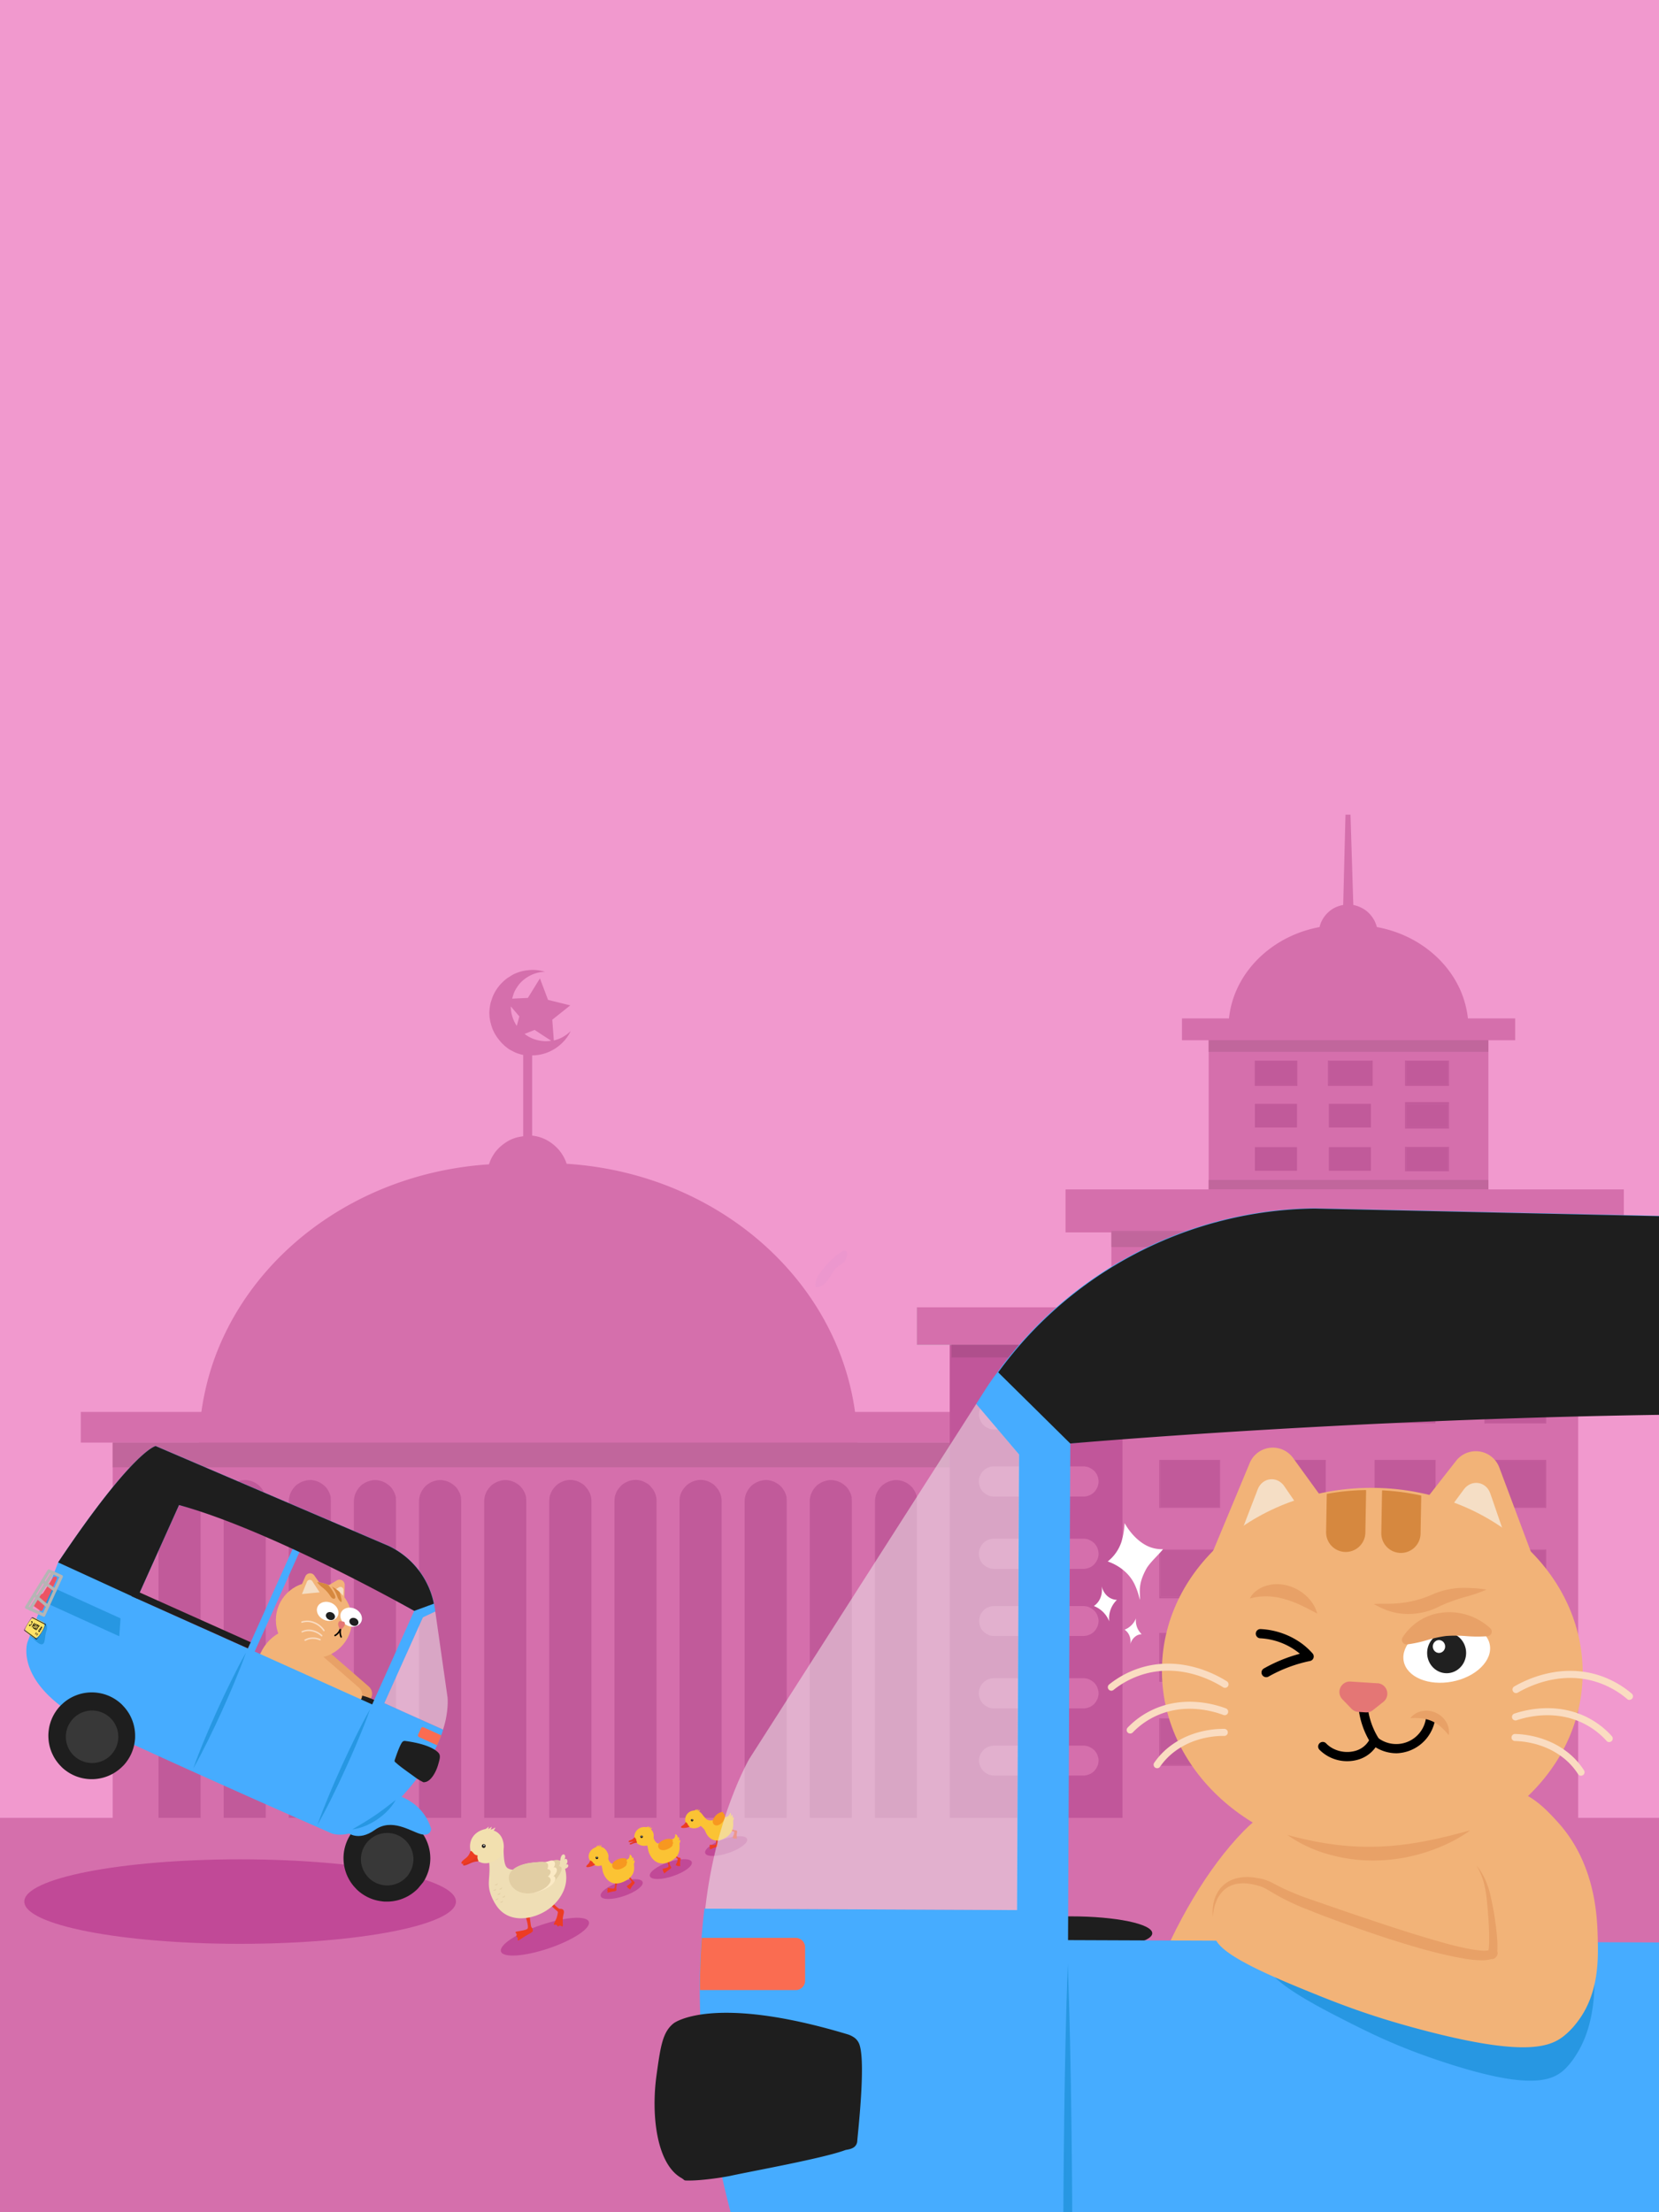 <svg id="Layer_1" data-name="Layer 1" xmlns="http://www.w3.org/2000/svg" xmlns:xlink="http://www.w3.org/1999/xlink" viewBox="0 0 1080 1440"><rect x="0" y="0" width="1080" height="1440" fill="#333333" stroke="none"/><defs><clipPath id="clip-path"><rect x="-0.5" width="1081" height="1440" style="fill:none"/></clipPath><clipPath id="clip-path-2"><polyline points="914.71 746.52 943.3 746.52 943.3 762.41 914.71 762.41 914.71 746.52" style="fill:none"/></clipPath><clipPath id="clip-path-3"><polyline points="914.71 717.43 943.3 717.43 943.3 734.61 914.71 734.61 914.71 717.43" style="fill:none"/></clipPath><clipPath id="clip-path-4"><polyline points="914.71 690.33 943.3 690.33 943.3 706.81 914.71 706.81 914.71 690.33" style="fill:none"/></clipPath><clipPath id="clip-path-5"><polyline points="864.48 690.33 893.57 690.33 893.57 706.81 864.48 706.81 864.48 690.33" style="fill:none"/></clipPath><clipPath id="clip-path-6"><polyline points="816.83 690.33 844.62 690.33 844.62 706.81 816.83 706.81 816.83 690.33" style="fill:none"/></clipPath><clipPath id="clip-path-7"><polyline points="693.72 774.32 1057.08 774.32 1057.08 802.12 693.72 802.12 693.72 774.32" style="fill:none"/></clipPath><clipPath id="clip-path-8"><polyline points="894.86 950.34 934.57 950.34 934.57 981.61 894.86 981.61 894.86 950.34" style="fill:none"/></clipPath><clipPath id="clip-path-9"><polyline points="894.86 841.23 934.57 841.23 934.57 872.31 894.86 872.31 894.86 841.23" style="fill:none"/></clipPath><clipPath id="clip-path-10"><polyline points="823.38 950.34 863.09 950.34 863.09 981.61 823.38 981.61 823.38 950.34" style="fill:none"/></clipPath><clipPath id="clip-path-11"><polyline points="823.38 841.23 863.09 841.23 863.09 872.31 823.38 872.31 823.38 841.23" style="fill:none"/></clipPath><clipPath id="clip-path-12"><polyline points="754.68 950.34 794.29 950.34 794.29 981.61 754.68 981.61 754.68 950.34" style="fill:none"/></clipPath><clipPath id="clip-path-13"><polyline points="754.68 896.13 794.29 896.13 794.29 926.61 754.68 926.61 754.68 896.13" style="fill:none"/></clipPath><clipPath id="clip-path-14"><polyline points="754.68 841.23 794.29 841.23 794.29 872.31 754.68 872.31 754.68 841.23" style="fill:none"/></clipPath><clipPath id="clip-path-15"><polyline points="966.34 950.34 1006.54 950.34 1006.54 981.61 966.34 981.61 966.34 950.34" style="fill:none"/></clipPath><clipPath id="clip-path-16"><polyline points="966.34 896.13 1006.54 896.13 1006.54 926.61 966.34 926.61 966.34 896.13" style="fill:none"/></clipPath><clipPath id="clip-path-17"><polyline points="966.34 841.23 1006.54 841.23 1006.54 872.31 966.34 872.31 966.34 841.23" style="fill:none"/></clipPath><clipPath id="clip-path-18"><polyline points="894.86 1118.51 934.57 1118.51 934.57 1149.39 894.86 1149.39 894.86 1118.51" style="fill:none"/></clipPath><clipPath id="clip-path-19"><polyline points="823.38 1118.51 863.09 1118.51 863.09 1149.39 823.38 1149.39 823.38 1118.51" style="fill:none"/></clipPath><clipPath id="clip-path-20"><polyline points="754.68 1118.51 794.29 1118.51 794.29 1149.39 754.68 1149.39 754.68 1118.51" style="fill:none"/></clipPath><clipPath id="clip-path-21"><polyline points="754.68 1062.92 794.29 1062.92 794.29 1094.69 754.68 1094.69 754.68 1062.92" style="fill:none"/></clipPath><clipPath id="clip-path-22"><polyline points="754.68 1008.61 794.29 1008.61 794.29 1040.38 754.68 1040.38 754.68 1008.61" style="fill:none"/></clipPath><clipPath id="clip-path-23"><polyline points="966.34 1118.51 1006.54 1118.51 1006.54 1149.39 966.34 1149.39 966.34 1118.51" style="fill:none"/></clipPath><clipPath id="clip-path-24"><polyline points="966.34 1062.92 1006.54 1062.92 1006.54 1094.69 966.34 1094.69 966.34 1062.92" style="fill:none"/></clipPath><clipPath id="clip-path-25"><polyline points="966.34 1008.61 1006.54 1008.61 1006.54 1040.38 966.34 1040.38 966.34 1008.61" style="fill:none"/></clipPath><mask id="mask" x="-99.12" y="-76.79" width="1296" height="1728" maskUnits="userSpaceOnUse"><rect x="-99.12" y="-76.79" width="1296" height="1728" style="fill-opacity:0.05"/></mask><clipPath id="clip-path-26"><rect x="530.21" y="812.54" width="22.67" height="26.67" style="fill:none"/></clipPath><clipPath id="clip-path-27"><rect x="530.48" y="813.88" width="21.07" height="24" style="fill:none"/></clipPath><clipPath id="clip-path-28"><rect x="455.99" y="1176.55" width="22.4" height="21.06" transform="translate(-461.62 312.59) rotate(-25.24)" style="fill:none"/></clipPath><clipPath id="clip-path-29"><rect x="358.08" y="1238.37" width="9.73" height="16.22" transform="translate(-496.9 273.8) rotate(-25.24)" style="fill:none"/></clipPath><clipPath id="clip-path-30"><ellipse cx="892.4" cy="1089.61" rx="119.68" ry="136.96" transform="translate(-212.94 1962.44) rotate(-88.98)" style="fill:none"/></clipPath><clipPath id="clip-path-31"><circle cx="204.37" cy="1054.57" r="24.78" style="fill:none"/></clipPath><clipPath id="clip-path-32"><rect x="223.07" y="1181.24" width="56.97" height="56.73" transform="translate(-840.3 631.44) rotate(-50.35)" style="fill:none"/></clipPath><clipPath id="clip-path-33"><rect x="31.45" y="1101.41" width="56.96" height="56.97" transform="translate(-848.27 455.05) rotate(-50.35)" style="fill:none"/></clipPath></defs><title>CARD FIX</title><g style="clip-path:url(#clip-path)"><polygon points="1147.5 1440.17 -51.5 1440.17 -51.5 -60 1147.5 -60 1147.5 -60 1147.5 1440.17" style="fill:#f199ce"/><path d="M368.89,757.54a26,26,0,0,0-3-6.25,25.12,25.12,0,0,0-4.47-5.26,29.16,29.16,0,0,0-5.66-4,26.11,26.11,0,0,0-6.55-2.38c-.89-.2-1.89-.3-2.78-.49V687a25.22,25.22,0,0,0,3.87-.3,28.82,28.82,0,0,0,6.55-1.79,29.86,29.86,0,0,0,6-3.37,31.06,31.06,0,0,0,5-4.67,26.83,26.83,0,0,0,3.68-5.76,22.62,22.62,0,0,1-11,6.16l-1-13.51,11.72-9.33-14.49-3.57-.1-.3-5.17-13.7-7.84,12.71-10.22.49c.29-1.19.69-2.38,1.09-3.57a17.15,17.15,0,0,1,1.68-3.28,22.82,22.82,0,0,1,2.19-3,21.2,21.2,0,0,1,2.68-2.58,24,24,0,0,1,6.45-3.68,25.14,25.14,0,0,1,3.58-1,22.89,22.89,0,0,1,3.67-.4,22.59,22.59,0,0,0-2.78-.69,26.58,26.58,0,0,0-2.78-.4,25.85,25.85,0,0,0-5.56.1,26.58,26.58,0,0,0-2.78.4,24,24,0,0,0-2.68.69c-.89.3-1.79.6-2.68,1a20.7,20.7,0,0,0-2.48,1.29l-2.38,1.49a19.3,19.3,0,0,0-2.19,1.69c-.69.6-1.39,1.29-2.08,2a19.7,19.7,0,0,0-1.89,2.18,19.32,19.32,0,0,0-1.59,2.28,21.31,21.31,0,0,0-1.39,2.49,19.4,19.4,0,0,0-1.09,2.58c-.3.89-.6,1.78-.89,2.68s-.4,1.78-.6,2.78a26,26,0,0,0-.3,2.78,12.92,12.92,0,0,0,0,2.78,13.21,13.21,0,0,0,.3,2.78,14,14,0,0,0,.6,2.78,25.36,25.36,0,0,0,.79,2.68,22.19,22.19,0,0,0,1.09,2.58,21.17,21.17,0,0,0,1.39,2.48,19.68,19.68,0,0,0,1.59,2.28c.6.8,1.19,1.49,1.79,2.19s1.29,1.29,2,2,1.49,1.19,2.19,1.79,1.59,1.09,2.38,1.49,1.69.89,2.48,1.29a28.61,28.61,0,0,0,5.36,1.69v52.91c-1.29.2-2.48.4-3.77.7a24.91,24.91,0,0,0-3.57,1.19,21.85,21.85,0,0,0-3.38,1.79,28.64,28.64,0,0,0-5.86,4.76,23,23,0,0,0-2.38,3,28.19,28.19,0,0,0-1.89,3.28,22,22,0,0,0-1.38,3.57C240.32,763,174.6,807.78,145.51,870.12a167.52,167.52,0,0,0-11.61,33.76,170.61,170.61,0,0,0-4.37,35.44H558.21c-1.79-96.7-84.69-175.13-189.32-181.78M336.42,667.8a23,23,0,0,1-2.88-6.06,21.79,21.79,0,0,1-1-6.65l5.56,6.55-1.69,6.16M348,670.38l4.56,3,6.26,4.07a20.28,20.28,0,0,1-6.95,0A22.21,22.21,0,0,1,341.49,673l6.55-2.58" style="fill:#d56fac"/><path d="M956,668.49H799.75a50.42,50.42,0,0,1,.3-5.56,61.61,61.61,0,0,1,5.46-19.66c9.43-20.15,29.38-35.34,53.51-39.81a16.8,16.8,0,0,1,2.08-5.16,18.35,18.35,0,0,1,3.48-4.37,18,18,0,0,1,4.56-3.17,20.24,20.24,0,0,1,5.27-1.69l1.49-58.77h3.27L881,589.07a20.71,20.71,0,0,1,8,3.47,19.82,19.82,0,0,1,3.28,3.08,22.13,22.13,0,0,1,2.48,3.67,21.71,21.71,0,0,1,1.59,4.17c25.11,4.57,45.66,20.65,54.7,41.9a64,64,0,0,1,4.57,17.57A36.73,36.73,0,0,1,956,668.49Z" style="fill:#d56fac"/><polyline points="786.84 668.49 968.92 668.49 968.92 933.86 786.84 933.86 786.84 668.49" style="fill:#d56fac"/><polyline points="769.47 662.93 986.39 662.93 986.39 677.13 769.47 677.13 769.47 662.93" style="fill:#d56fac"/><polyline points="968.92 677.13 786.84 677.13 786.84 684.67 968.92 684.67 968.92 677.13" style="fill:#c1669c"/><path d="M915.51,762.11V746.72h27.4v15.39h-27.4m27.79-15.59H914.71v15.89H943.3V746.52" style="fill:#c15a9a"/><g style="clip-path:url(#clip-path-2)"><polyline points="942.91 746.72 915.51 746.72 915.51 762.11 942.91 762.11 942.91 746.72" style="fill:#c15a9a"/></g><path d="M915.51,733.91V718.53h27.4v15.38h-27.4m27.79-16.48H914.71v17.18H943.3V717.43" style="fill:#c15a9a"/><g style="clip-path:url(#clip-path-3)"><polyline points="942.91 718.53 915.51 718.53 915.51 733.91 942.91 733.91 942.91 718.53" style="fill:#c15a9a"/></g><path d="M915.51,705.82V690.43h27.4v15.39h-27.4m27.79-15.49H914.71v16.48H943.3V690.33" style="fill:#c15a9a"/><g style="clip-path:url(#clip-path-4)"><polyline points="942.91 690.43 915.51 690.43 915.51 705.82 942.91 705.82 942.91 690.43" style="fill:#c15a9a"/></g><polyline points="892.48 746.72 865.07 746.72 865.07 762.11 892.48 762.11 892.48 746.72" style="fill:#c15a9a"/><polyline points="892.48 718.53 865.07 718.53 865.07 733.91 892.48 733.91 892.48 718.53" style="fill:#c15a9a"/><path d="M865.07,705.82V690.43h27.41v15.39H865.07m28.5-15.49H864.48v16.48h29.09V690.33" style="fill:#c15a9a"/><g style="clip-path:url(#clip-path-5)"><polyline points="892.48 690.43 865.07 690.43 865.07 705.82 892.48 705.82 892.48 690.43" style="fill:#c15a9a"/></g><polyline points="844.33 746.72 816.92 746.72 816.92 762.11 844.33 762.11 844.33 746.72" style="fill:#c15a9a"/><polyline points="844.33 718.53 816.92 718.53 816.92 733.91 844.33 733.91 844.33 718.53" style="fill:#c15a9a"/><path d="M816.93,705.82V690.43h27.4v15.39h-27.4m27.69-15.49H816.83v16.48h27.79V690.33" style="fill:#c15a9a"/><g style="clip-path:url(#clip-path-6)"><polyline points="844.33 690.43 816.92 690.43 816.92 705.82 844.33 705.82 844.33 690.43" style="fill:#c15a9a"/></g><polyline points="968.92 768.07 786.84 768.07 786.84 774.32 968.92 774.32 968.92 768.07" style="fill:#c1669c"/><polyline points="73.34 939.02 620.46 939.02 620.46 1194.56 73.34 1194.56 73.34 939.02" style="fill:#d56fac"/><polyline points="723.5 795.86 1027.39 795.86 1027.39 1194.56 723.5 1194.56 723.5 795.86" style="fill:#d56fac"/><polyline points="52.59 919.07 620.46 919.07 620.46 939.02 52.59 939.02 52.59 919.07" style="fill:#d56fac"/><polyline points="618.27 939.02 73.34 939.02 73.34 955.1 618.27 955.1 618.27 939.02" style="fill:#c1669c"/><polyline points="618.27 865.65 730.75 865.65 730.75 1194.56 618.27 1194.56 618.27 865.65" style="fill:#c1569a"/><polyline points="619.46 866.55 730.45 866.55 730.45 1194.56 619.46 1194.56 619.46 866.55" style="fill:#c1569a"/><polyline points="619.46 875.38 619.46 875.38 619.46 1194.56 730.45 1194.56 730.45 883.62 619.46 883.62 619.46 875.38" style="fill:#c1569a"/><polyline points="752.99 875.38 596.93 875.38 596.93 851.06 752.99 851.06 752.99 875.38" style="fill:#a9aaaa"/><polyline points="596.93 850.96 752.99 850.96 752.99 875.28 596.93 875.28 596.93 850.96" style="fill:#d56fac"/><polyline points="693.72 774.32 1057.08 774.32 1057.08 802.12 693.72 802.12 693.72 774.32" style="fill:#d56fac"/><polyline points="693.72 774.32 1057.08 774.32 1057.08 802.12 693.72 802.12 693.72 774.32" style="fill:#d56fac"/><g style="clip-path:url(#clip-path-7)"><polyline points="694.22 775.51 1056.88 775.51 1056.88 801.32 694.22 801.32 694.22 775.51" style="fill:#d56fac"/></g><polyline points="1027.39 802.12 723.5 802.12 723.5 811.75 1027.39 811.75 1027.39 802.12" style="fill:#c1669c"/><polyline points="1027.39 801.32 723.5 801.32 723.5 802.12 1027.39 802.12 1027.39 801.32" style="fill:#c1669c"/><polyline points="1027.39 801.22 723.5 801.22 723.5 801.32 1027.39 801.32 1027.39 801.22" style="fill:#c1669c"/><polyline points="730.45 875.38 619.46 875.38 619.46 883.62 730.45 883.62 730.45 875.38" style="fill:#af4f8c"/><path d="M583.43,963.44a12.32,12.32,0,0,0-2.69.3,19.93,19.93,0,0,0-2.58.8,17,17,0,0,0-2.38,1.29,12.2,12.2,0,0,0-2.09,1.68A17.07,17.07,0,0,0,572,969.6a13.92,13.92,0,0,0-1.29,2.38,11.06,11.06,0,0,0-.8,2.58,12.3,12.3,0,0,0-.3,2.68v217.32h27.31v-220a19.45,19.45,0,0,0-.8-2.58,18,18,0,0,0-1.29-2.38,8.38,8.38,0,0,0-1.69-2.09,17,17,0,0,0-2.08-1.68,13.26,13.26,0,0,0-2.38-1.29,11.14,11.14,0,0,0-2.59-.8,12.14,12.14,0,0,0-2.67-.3" style="fill:#c15a9a"/><path d="M540.93,963.44a12.3,12.3,0,0,0-2.68.3,19.93,19.93,0,0,0-2.58.8,17,17,0,0,0-2.38,1.29,8.77,8.77,0,0,0-2.09,1.68,17.07,17.07,0,0,0-1.68,2.09,13.26,13.26,0,0,0-1.29,2.38,11.06,11.06,0,0,0-.8,2.58,12.3,12.3,0,0,0-.3,2.68v217.32h27.41V977.24c0-.89-.1-1.78-.1-2.68a19.45,19.45,0,0,0-.8-2.58,18,18,0,0,0-1.29-2.38,8.61,8.61,0,0,0-1.69-2.09,17,17,0,0,0-2.08-1.68,13.6,13.6,0,0,0-2.38-1.29,11.14,11.14,0,0,0-2.59-.8,12.17,12.17,0,0,0-2.68-.3" style="fill:#c15a9a"/><path d="M498.54,963.44a12.3,12.3,0,0,0-2.68.3,19.93,19.93,0,0,0-2.58.8,17,17,0,0,0-2.38,1.29,11.82,11.82,0,0,0-2.09,1.68,17.07,17.07,0,0,0-1.68,2.09,14,14,0,0,0-1.3,2.38,11.54,11.54,0,0,0-.79,2.58,12.3,12.3,0,0,0-.3,2.68v217.32h27.4V977.24c0-.89-.1-1.78-.1-2.68a13.57,13.57,0,0,0-2.08-5,11.86,11.86,0,0,0-1.69-2.09,17,17,0,0,0-2.08-1.68,13.33,13.33,0,0,0-2.39-1.29,12.57,12.57,0,0,0-2.58-.8,12.17,12.17,0,0,0-2.68-.3" style="fill:#c15a9a"/><path d="M456.05,963.34a12.23,12.23,0,0,0-2.68.3,11.06,11.06,0,0,0-2.58.8,25.27,25.27,0,0,0-2.38,1.29,12.24,12.24,0,0,0-2.09,1.78,17.07,17.07,0,0,0-1.68,2.09,11,11,0,0,0-1.3,2.38,11.54,11.54,0,0,0-.79,2.58,24.34,24.34,0,0,0-.2,2.68v217.32h27.4V977.24a12.15,12.15,0,0,0-.2-2.68,13.57,13.57,0,0,0-2.08-5c-.5-.7-1.09-1.39-1.69-2.09a8.91,8.91,0,0,0-2.08-1.78,25.41,25.41,0,0,0-2.39-1.29,10.92,10.92,0,0,0-2.58-.8,12.17,12.17,0,0,0-2.68-.3" style="fill:#c15a9a"/><path d="M413.66,963.34a12.23,12.23,0,0,0-2.68.3,11.06,11.06,0,0,0-2.58.8,24.09,24.09,0,0,0-2.38,1.29,12.24,12.24,0,0,0-2.09,1.78,18.15,18.15,0,0,0-1.69,2.09A11.42,11.42,0,0,0,401,972a11.54,11.54,0,0,0-.79,2.58,24.34,24.34,0,0,0-.2,2.68v217.32h27.4V977.24a12.15,12.15,0,0,0-.2-2.68,13.57,13.57,0,0,0-2.08-5c-.5-.7-1.09-1.39-1.69-2.09a9,9,0,0,0-2.09-1.78,24.09,24.09,0,0,0-2.38-1.29,11.06,11.06,0,0,0-2.58-.8,12.23,12.23,0,0,0-2.68-.3" style="fill:#c15a9a"/><path d="M371.27,963.34a12.17,12.17,0,0,0-2.68.3,11.06,11.06,0,0,0-2.58.8,25.41,25.41,0,0,0-2.39,1.29,12.55,12.55,0,0,0-2.08,1.78,17.15,17.15,0,0,0-1.69,2.09,11.42,11.42,0,0,0-1.29,2.38,11,11,0,0,0-.79,2.58,24.34,24.34,0,0,0-.2,2.68v217.32H385V977.24a12.15,12.15,0,0,0-.2-2.68A21.06,21.06,0,0,0,384,972a19.29,19.29,0,0,0-1.29-2.38c-.5-.7-1.1-1.39-1.69-2.09a9,9,0,0,0-2.09-1.78,24.09,24.09,0,0,0-2.38-1.29,11.06,11.06,0,0,0-2.58-.8,12.23,12.23,0,0,0-2.68-.3" style="fill:#c15a9a"/><path d="M329,963.44a12.17,12.17,0,0,0-2.68.3,19,19,0,0,0-2.58.8,17.06,17.06,0,0,0-2.39,1.29,8.52,8.52,0,0,0-2.08,1.68,17.15,17.15,0,0,0-1.69,2.09,13.92,13.92,0,0,0-1.29,2.38,10.59,10.59,0,0,0-.79,2.58,12.3,12.3,0,0,0-.3,2.68v217.32h27.4V977.24c0-.89-.1-1.78-.1-2.68a19.45,19.45,0,0,0-.8-2.58,17,17,0,0,0-1.29-2.38,12.4,12.4,0,0,0-3.77-3.77,13.26,13.26,0,0,0-2.38-1.29,11.21,11.21,0,0,0-2.58-.8,12.3,12.3,0,0,0-2.68-.3" style="fill:#c15a9a"/><path d="M286.59,963.44a12.17,12.17,0,0,0-2.68.3,19.6,19.6,0,0,0-2.59.8,17,17,0,0,0-2.38,1.29,11.74,11.74,0,0,0-2.08,1.68,16.25,16.25,0,0,0-1.69,2.09,13.92,13.92,0,0,0-1.29,2.38,11.06,11.06,0,0,0-.8,2.58,12.93,12.93,0,0,0-.29,2.68v217.32h27.4V977.24c0-.89-.1-1.78-.1-2.68a19.45,19.45,0,0,0-.8-2.58A17,17,0,0,0,298,969.6a8.38,8.38,0,0,0-1.69-2.09,17,17,0,0,0-2.08-1.68,13.26,13.26,0,0,0-2.38-1.29,11.21,11.21,0,0,0-2.58-.8,12.3,12.3,0,0,0-2.68-.3" style="fill:#c15a9a"/><path d="M244.19,963.44a12.3,12.3,0,0,0-2.68.3,19.93,19.93,0,0,0-2.58.8,17,17,0,0,0-2.38,1.29,8.52,8.52,0,0,0-2.08,1.68,16.25,16.25,0,0,0-1.69,2.09,13.26,13.26,0,0,0-1.29,2.38,11.06,11.06,0,0,0-.8,2.58,12.3,12.3,0,0,0-.3,2.68v217.32h27.4V977.24c0-.89-.09-1.78-.09-2.68a19.45,19.45,0,0,0-.8-2.58,18,18,0,0,0-1.29-2.38,8.61,8.61,0,0,0-1.69-2.09,17,17,0,0,0-2.08-1.68,13.6,13.6,0,0,0-2.38-1.29,11.14,11.14,0,0,0-2.59-.8,12.17,12.17,0,0,0-2.68-.3" style="fill:#c15a9a"/><path d="M201.8,963.44a12.3,12.3,0,0,0-2.68.3,19.45,19.45,0,0,0-2.58.8,17,17,0,0,0-2.38,1.29,8.58,8.58,0,0,0-2.09,1.68,17.07,17.07,0,0,0-1.68,2.09,14,14,0,0,0-1.3,2.38,11.54,11.54,0,0,0-.79,2.58,12.3,12.3,0,0,0-.3,2.68v217.32h27.4V977.24c0-.89-.1-1.78-.1-2.68a13.57,13.57,0,0,0-2.08-5,8.61,8.61,0,0,0-1.69-2.09,17,17,0,0,0-2.08-1.68,13.33,13.33,0,0,0-2.39-1.29,10.92,10.92,0,0,0-2.58-.8,12.17,12.17,0,0,0-2.68-.3" style="fill:#c15a9a"/><path d="M159.41,963.44a12.23,12.23,0,0,0-2.68.3,19.45,19.45,0,0,0-2.58.8,17,17,0,0,0-2.38,1.29,8.58,8.58,0,0,0-2.09,1.68A18.15,18.15,0,0,0,148,969.6,14.65,14.65,0,0,0,146.7,972a11.54,11.54,0,0,0-.79,2.58,12.3,12.3,0,0,0-.3,2.68v217.32H173V977.24c0-.89-.1-1.78-.1-2.68a13.57,13.57,0,0,0-2.08-5,11.86,11.86,0,0,0-1.69-2.09,12.12,12.12,0,0,0-2.08-1.68,13.33,13.33,0,0,0-2.39-1.29,10.92,10.92,0,0,0-2.58-.8,12.23,12.23,0,0,0-2.68-.3" style="fill:#c15a9a"/><path d="M117,963.44a12.23,12.23,0,0,0-2.68.3,19.45,19.45,0,0,0-2.58.8,16.41,16.41,0,0,0-2.38,1.29,8.58,8.58,0,0,0-2.09,1.68,17.15,17.15,0,0,0-1.69,2.09,14.65,14.65,0,0,0-1.29,2.38,13.39,13.39,0,0,0-.79,2.58,12.3,12.3,0,0,0-.3,2.68v217.32h27.4V977.24c0-.89-.1-1.78-.1-2.68a13.57,13.57,0,0,0-2.08-5,8.86,8.86,0,0,0-1.69-2.09,17.07,17.07,0,0,0-2.09-1.68,12.93,12.93,0,0,0-2.38-1.29,11.06,11.06,0,0,0-2.58-.8,12.23,12.23,0,0,0-2.68-.3" style="fill:#c15a9a"/><path d="M715.17,920.65a11,11,0,0,1-.2,1.89,6.91,6.91,0,0,1-.6,1.89c-.3.59-.59,1.19-.89,1.68l-1.19,1.49a8.17,8.17,0,0,1-1.49,1.2,5.7,5.7,0,0,1-1.69.89,9.71,9.71,0,0,1-1.89.59,12,12,0,0,1-1.88.2H647.06a12.25,12.25,0,0,1-1.89-.2,6.21,6.21,0,0,1-1.78-.59c-.6-.3-1.19-.6-1.69-.89l-1.49-1.2a7.47,7.47,0,0,1-1.19-1.49c-.3-.49-.6-1.09-.89-1.68l-.6-1.79a12.13,12.13,0,0,1-.2-1.89,12,12,0,0,1,.2-1.88,6.3,6.3,0,0,1,.6-1.79,5.28,5.28,0,0,1,.89-1.69c.4-.49.79-1,1.19-1.49a4.49,4.49,0,0,1,1.49-1.19,5.48,5.48,0,0,1,1.69-.89,12.43,12.43,0,0,1,1.78-.6,12.25,12.25,0,0,1,1.89-.2h58.28a10.84,10.84,0,0,1,1.88.2,6.91,6.91,0,0,1,1.89.6c.59.3,1.19.59,1.69.89l1.49,1.19a8.53,8.53,0,0,1,1.19,1.49,5.7,5.7,0,0,1,.89,1.69A10.46,10.46,0,0,1,715,919,7,7,0,0,1,715.17,920.65Z" style="fill:#d56fac"/><path d="M715.17,964.34a10.84,10.84,0,0,1-.2,1.88,6.91,6.91,0,0,1-.6,1.89c-.3.59-.59,1.19-.89,1.69s-.8,1-1.19,1.49a8.53,8.53,0,0,1-1.49,1.19,5.7,5.7,0,0,1-1.69.89,10.46,10.46,0,0,1-1.89.6,12,12,0,0,1-1.88.2H647.06a11.06,11.06,0,0,1-1.89-.2,6.85,6.85,0,0,1-1.88-.6c-.6-.3-1.19-.6-1.69-.89l-1.49-1.19a8.53,8.53,0,0,1-1.19-1.49,5.6,5.6,0,0,1-.89-1.69,10.46,10.46,0,0,1-.6-1.89,12,12,0,0,1-.2-1.88,11,11,0,0,1,.2-1.89,6.91,6.91,0,0,1,.6-1.89c.29-.59.59-1.19.89-1.68s.79-1,1.19-1.49a7.4,7.4,0,0,1,1.49-1.19,5.51,5.51,0,0,1,1.69-.9,9.61,9.61,0,0,1,1.88-.59,12.25,12.25,0,0,1,1.89-.2h58.28a10.84,10.84,0,0,1,1.88.2,6.88,6.88,0,0,1,1.89.59c.59.3,1.19.6,1.69.9l1.49,1.19a7.85,7.85,0,0,1,1.19,1.49,5.65,5.65,0,0,1,.89,1.68,10.71,10.71,0,0,1,.6,1.89A11,11,0,0,1,715.17,964.34Z" style="fill:#d56fac"/><path d="M715.17,1011.39a11,11,0,0,1-.2,1.89,6.91,6.91,0,0,1-.6,1.89c-.3.59-.59,1.19-.89,1.68l-1.19,1.49a7.69,7.69,0,0,1-1.49,1.19,5.51,5.51,0,0,1-1.69.9,9.71,9.71,0,0,1-1.89.59,12,12,0,0,1-1.88.2H647.06a11.06,11.06,0,0,1-1.89-.2,6.81,6.81,0,0,1-1.88-.59c-.6-.3-1.19-.6-1.69-.9l-1.49-1.19a7.85,7.85,0,0,1-1.19-1.49,5.43,5.43,0,0,1-.89-1.68,10.71,10.71,0,0,1-.6-1.89,12.13,12.13,0,0,1-.2-1.89,12,12,0,0,1,.2-1.88,6.91,6.91,0,0,1,.6-1.89c.29-.59.59-1.19.89-1.69s.79-1,1.19-1.49a8.17,8.17,0,0,1,1.49-1.19,5.7,5.7,0,0,1,1.69-.89,10.35,10.35,0,0,1,1.88-.6,12.23,12.23,0,0,1,1.89-.19h58.28a10.87,10.87,0,0,1,1.88.19,6.91,6.91,0,0,1,1.89.6c.59.3,1.19.6,1.69.89l1.49,1.19a8.53,8.53,0,0,1,1.19,1.49,5.83,5.83,0,0,1,.89,1.69,10.46,10.46,0,0,1,.6,1.89A12,12,0,0,1,715.17,1011.39Z" style="fill:#d56fac"/><path d="M715.17,1055.08a10.84,10.84,0,0,1-.2,1.88,6.91,6.91,0,0,1-.6,1.89c-.3.59-.59,1.19-.89,1.69s-.8,1-1.19,1.49a8.53,8.53,0,0,1-1.49,1.19,5.7,5.7,0,0,1-1.69.89,10.46,10.46,0,0,1-1.89.6,13.31,13.31,0,0,1-1.88.19H647.06a13.6,13.6,0,0,1-1.89-.19,6.24,6.24,0,0,1-1.78-.6c-.6-.3-1.19-.6-1.69-.89l-1.49-1.19a8.08,8.08,0,0,1-1.19-1.49,5.38,5.38,0,0,1-.89-1.69,10.38,10.38,0,0,1,0-7.35,5.38,5.38,0,0,1,.89-1.69,15.43,15.43,0,0,1,1.19-1.48,4.39,4.39,0,0,1,1.49-1.2,5.7,5.7,0,0,1,1.69-.89,6.24,6.24,0,0,1,1.78-.6,13.6,13.6,0,0,1,1.89-.19h58.28a12,12,0,0,1,1.88.19,6.91,6.91,0,0,1,1.89.6c.59.3,1.19.6,1.69.89l1.49,1.2a8.13,8.13,0,0,1,1.19,1.48,5.83,5.83,0,0,1,.89,1.69,10.46,10.46,0,0,1,.6,1.89A7.83,7.83,0,0,1,715.17,1055.08Z" style="fill:#d56fac"/><path d="M715.17,1102.23a11,11,0,0,1-.2,1.89,7,7,0,0,1-.6,1.89c-.3.59-.59,1.19-.89,1.68l-1.19,1.49a7.69,7.69,0,0,1-1.49,1.19,5.51,5.51,0,0,1-1.69.9,11.31,11.31,0,0,1-1.89.59,12,12,0,0,1-1.88.2H647.06a11.06,11.06,0,0,1-1.89-.2,7.17,7.17,0,0,1-1.88-.59c-.6-.3-1.19-.6-1.69-.9l-1.49-1.19a7.85,7.85,0,0,1-1.19-1.49A5.43,5.43,0,0,1,638,1106a10.71,10.71,0,0,1-.6-1.89,12.13,12.13,0,0,1-.2-1.89,10.84,10.84,0,0,1,.2-1.88,6.91,6.91,0,0,1,.6-1.89c.29-.6.59-1.19.89-1.69s.79-1,1.19-1.49a8.17,8.17,0,0,1,1.49-1.19,5.48,5.48,0,0,1,1.69-.89,10.35,10.35,0,0,1,1.88-.6,12.25,12.25,0,0,1,1.89-.2h58.28a10.84,10.84,0,0,1,1.88.2,6.91,6.91,0,0,1,1.89.6c.59.3,1.19.59,1.69.89l1.49,1.19a8.53,8.53,0,0,1,1.19,1.49,5.7,5.7,0,0,1,.89,1.69,10.46,10.46,0,0,1,.6,1.89A10.84,10.84,0,0,1,715.17,1102.23Z" style="fill:#d56fac"/><path d="M715.17,1145.91a10.85,10.85,0,0,1-.2,1.89,6.91,6.91,0,0,1-.6,1.89c-.3.59-.59,1.19-.89,1.69l-1.19,1.48a7.69,7.69,0,0,1-1.49,1.19,5.51,5.51,0,0,1-1.69.9,9.71,9.71,0,0,1-1.89.59,6.35,6.35,0,0,1-1.88.2H647.06a12.25,12.25,0,0,1-1.89-.2,5.91,5.91,0,0,1-1.78-.59c-.6-.3-1.19-.6-1.69-.9l-1.49-1.19-1.19-1.48a8.76,8.76,0,0,1-.89-1.69l-.6-1.79a12.13,12.13,0,0,1-.2-1.89,12,12,0,0,1,.2-1.88,6.3,6.3,0,0,1,.6-1.79,5.28,5.28,0,0,1,.89-1.69c.4-.49.79-1,1.19-1.49a5.79,5.79,0,0,1,1.49-1.19,5.7,5.7,0,0,1,1.69-.89l1.78-.6a12.25,12.25,0,0,1,1.89-.2h58.28a10.84,10.84,0,0,1,1.88.2,6.91,6.91,0,0,1,1.89.6c.59.3,1.19.59,1.69.89l1.49,1.19a8.53,8.53,0,0,1,1.19,1.49,5.7,5.7,0,0,1,.89,1.69,10.46,10.46,0,0,1,.6,1.89A7.73,7.73,0,0,1,715.17,1145.91Z" style="fill:#d56fac"/><path d="M895.55,981.31V951.23h38.92v30.08H895.55m39-31H894.86v31.27h39.71V950.34" style="fill:#c15a9a"/><g style="clip-path:url(#clip-path-8)"><polyline points="934.47 951.23 895.55 951.23 895.55 981.31 934.47 981.31 934.47 951.23" style="fill:#c15a9a"/></g><polyline points="934.47 896.33 895.55 896.33 895.55 926.41 934.47 926.41 934.47 896.33" style="fill:#c15a9a"/><path d="M895.55,871.51V841.43h38.92v30.08H895.55m39-30.28H894.86v31.08h39.71V841.23" style="fill:#c15a9a"/><g style="clip-path:url(#clip-path-9)"><polyline points="934.47 841.43 895.55 841.43 895.55 871.51 934.47 871.51 934.47 841.43" style="fill:#c15a9a"/></g><path d="M823.87,981.31V951.23h38.92v30.08H823.87m39.22-31H823.38v31.27h39.71V950.34" style="fill:#c15a9a"/><g style="clip-path:url(#clip-path-10)"><polyline points="862.79 951.23 823.87 951.23 823.87 981.31 862.79 981.31 862.79 951.23" style="fill:#c15a9a"/></g><polyline points="862.79 896.33 823.87 896.33 823.87 926.41 862.79 926.41 862.79 896.33" style="fill:#c15a9a"/><path d="M823.87,871.51V841.43h38.92v30.08H823.87m39.22-30.28H823.38v31.08h39.71V841.23" style="fill:#c15a9a"/><g style="clip-path:url(#clip-path-11)"><polyline points="862.79 841.43 823.87 841.43 823.87 871.51 862.79 871.51 862.79 841.43" style="fill:#c15a9a"/></g><path d="M755.27,981.31V951.23h38.92v30.08H755.27m39-31H754.68v31.27h39.61V950.34" style="fill:#c15a9a"/><g style="clip-path:url(#clip-path-12)"><polyline points="794.19 951.23 755.27 951.23 755.27 981.31 794.19 981.31 794.19 951.23" style="fill:#c15a9a"/></g><path d="M755.27,926.41V896.33h38.92v30.08H755.27m39-30.28H754.68v30.48h39.61V896.13" style="fill:#c15a9a"/><g style="clip-path:url(#clip-path-13)"><polyline points="794.19 896.33 755.27 896.33 755.27 926.41 794.19 926.41 794.19 896.33" style="fill:#c15a9a"/></g><path d="M755.27,871.51V841.43h38.92v30.08H755.27m39-30.28H754.68v31.08h39.61V841.23" style="fill:#c15a9a"/><g style="clip-path:url(#clip-path-14)"><polyline points="794.19 841.43 755.27 841.43 755.27 871.51 794.19 871.51 794.19 841.43" style="fill:#c15a9a"/></g><path d="M967.13,981.31V951.23h38.92v30.08H967.13m39.41-31h-40.2v31.27h40.2V950.34" style="fill:#c15a9a"/><g style="clip-path:url(#clip-path-15)"><polyline points="1006.05 951.23 967.13 951.23 967.13 981.31 1006.05 981.31 1006.05 951.23" style="fill:#c15a9a"/></g><path d="M967.13,926.41V896.33h38.92v30.08H967.13m39.41-30.28h-40.2v30.48h40.2V896.13" style="fill:#c15a9a"/><g style="clip-path:url(#clip-path-16)"><polyline points="1006.05 896.33 967.13 896.33 967.13 926.41 1006.05 926.41 1006.05 896.33" style="fill:#c15a9a"/></g><path d="M967.13,871.51V841.43h38.92v30.08H967.13m39.41-30.28h-40.2v31.08h40.2V841.23" style="fill:#c15a9a"/><g style="clip-path:url(#clip-path-17)"><polyline points="1006.05 841.43 967.13 841.43 967.13 871.51 1006.05 871.51 1006.05 841.43" style="fill:#c15a9a"/></g><path d="M895.55,1148.89v-30.08h38.92v30.08H895.55m39-30.38H894.86v30.88h39.71v-30.88" style="fill:#c15a9a"/><g style="clip-path:url(#clip-path-18)"><polyline points="934.47 1118.81 895.55 1118.81 895.55 1148.89 934.47 1148.89 934.47 1118.81" style="fill:#c15a9a"/></g><polyline points="934.47 1063.91 895.55 1063.91 895.55 1093.99 934.47 1093.99 934.47 1063.91" style="fill:#c15a9a"/><polyline points="934.47 1009.01 895.55 1009.01 895.55 1039.09 934.47 1039.09 934.47 1009.01" style="fill:#c15a9a"/><path d="M823.87,1148.89v-30.08h38.92v30.08H823.87m39.22-30.38H823.38v30.88h39.71v-30.88" style="fill:#c15a9a"/><g style="clip-path:url(#clip-path-19)"><polyline points="862.79 1118.81 823.87 1118.81 823.87 1148.89 862.79 1148.89 862.79 1118.81" style="fill:#c15a9a"/></g><polyline points="862.79 1063.91 823.87 1063.91 823.87 1093.99 862.79 1093.99 862.79 1063.91" style="fill:#c15a9a"/><polyline points="862.79 1009.01 823.87 1009.01 823.87 1039.09 862.79 1039.09 862.79 1009.01" style="fill:#c15a9a"/><path d="M755.27,1148.89v-30.08h38.92v30.08H755.27m39-30.38H754.68v30.88h39.61v-30.88" style="fill:#c15a9a"/><g style="clip-path:url(#clip-path-20)"><polyline points="794.19 1118.81 755.27 1118.81 755.27 1148.89 794.19 1148.89 794.19 1118.81" style="fill:#c15a9a"/></g><path d="M755.27,1094v-30.08h38.92V1094H755.27m39-31.07H754.68v31.77h39.61v-31.77" style="fill:#c15a9a"/><g style="clip-path:url(#clip-path-21)"><polyline points="794.19 1063.91 755.27 1063.91 755.27 1093.99 794.19 1093.99 794.19 1063.91" style="fill:#c15a9a"/></g><path d="M755.27,1039.09V1009h38.92v30.08H755.27m39-30.48H754.68v31.77h39.61v-31.77" style="fill:#c15a9a"/><g style="clip-path:url(#clip-path-22)"><polyline points="794.19 1009.01 755.27 1009.01 755.27 1039.09 794.19 1039.09 794.19 1009.01" style="fill:#c15a9a"/></g><path d="M967.13,1148.89v-30.08h38.92v30.08H967.13m39.41-30.38h-40.2v30.88h40.2v-30.88" style="fill:#c15a9a"/><g style="clip-path:url(#clip-path-23)"><polyline points="1006.05 1118.81 967.13 1118.81 967.13 1148.89 1006.05 1148.89 1006.05 1118.81" style="fill:#c15a9a"/></g><path d="M967.13,1094v-30.08h38.92V1094H967.13m39.41-31.07h-40.2v31.77h40.2v-31.77" style="fill:#c15a9a"/><g style="clip-path:url(#clip-path-24)"><polyline points="1006.05 1063.91 967.13 1063.91 967.13 1093.99 1006.05 1093.99 1006.05 1063.91" style="fill:#c15a9a"/></g><path d="M967.13,1039.09V1009h38.92v30.08H967.13m39.41-30.48h-40.2v31.77h40.2v-31.77" style="fill:#c15a9a"/><g style="clip-path:url(#clip-path-25)"><polyline points="1006.05 1009.01 967.13 1009.01 967.13 1039.09 1006.05 1039.09 1006.05 1009.01" style="fill:#c15a9a"/></g><rect x="-51.18" y="1183.3" width="1199" height="324" style="fill:#d56fac"/><g style="mask:url(#mask)"><g style="clip-path:url(#clip-path-26)"><g style="clip-path:url(#clip-path-27)"><path d="M549,814.13c-5.12,3.07-10,7.6-14.81,14.06a21.37,21.37,0,0,0-1.93,2.7,17.08,17.08,0,0,0-1.43,5.14c-.1.59-.13,1.3.37,1.64a1.37,1.37,0,0,0,.87.14c3.15-.23,5.64-2.76,7.4-5.39s3.13-5.59,5.55-7.62c1.56-1.3,3.48-2.17,4.79-3.75s3.24-7.58-.73-6.92" style="fill:#866acb"/></g></g></g><ellipse cx="354.76" cy="1260.62" rx="30.21" ry="8" transform="translate(-385.66 180.44) rotate(-18.71)" style="fill:#c14997"/><ellipse cx="404.74" cy="1229.63" rx="14.4" ry="4.76" transform="translate(-373.08 194.84) rotate(-18.71)" style="fill:#c14997"/><ellipse cx="436.74" cy="1216.63" rx="14.4" ry="4.76" transform="translate(-367.22 204.41) rotate(-18.71)" style="fill:#c14997"/><ellipse cx="472.74" cy="1201.63" rx="14.4" ry="4.76" transform="translate(-360.5 215.17) rotate(-18.71)" style="fill:#c14997"/><ellipse cx="156.32" cy="1237.8" rx="140.5" ry="27.5" style="fill:#c14997"/><path d="M475,1192a5.55,5.55,0,0,1,1.78,0c.62.08,1.24.26,1.21.46a10.62,10.62,0,0,1-.32,1.76,20.89,20.89,0,0,0-.83,2.2c.45.18.59-.11.9.11s.31.55.5.43.45-.34.71-.26.68.36.73.09-.09-1.28-.07-2.2c0-1.38.4-1.93.22-2.58s-.85-.65-1.3-.62a21.22,21.22,0,0,1-3.15-1L475,1192" style="fill:#ed3c23"/><path d="M461.89,1202.46c.07.15.31.27.32.54s-.25.29-.09.73c.08.22,1.7-.6,2.88-1s2.23-.61,2.35-1c.27-.89-.31-1-.24-1.84s.2-3.07.2-3.07l-1.24,0s.33,3.09-.13,3.75-3.85.08-4,.36.22.52.2.75-.35.55-.24.75" style="fill:#ed3c23"/><g style="clip-path:url(#clip-path-28)"><path d="M467.89,1183.77c3.71-1.31,4.38-.48,5.74-1.38a3.29,3.29,0,0,0,1.7-2.36s.32.06.47.58a4,4,0,0,1-.06,1.84s.43-.15.86-1.26a1.85,1.85,0,0,1,.34,1.31,3.37,3.37,0,0,1-.28,1.18,2.92,2.92,0,0,0,.84-1s.54.7-.18,2.27c-.47,1,2.18,8.39-7.1,12.32-3.21,1.36-5.63.84-7.5-.47-3.16-2.22-3.12-4.55-4.31-6-1.88-2.28-3.06-2.66-3.06-2.66a11.36,11.36,0,0,0,1.28-3.17,12.38,12.38,0,0,0,.05-4.54,40.19,40.19,0,0,0,2.78,3.34c1.84,2,5.48,1,8.43,0" style="fill:#fbc334"/></g><path d="M464.65,1187.44c1.47,1.66,4,.5,5.45-1.09s2.49-3.62,1.61-4.32a.94.94,0,0,0-.68-1.37,1,1,0,0,0-.62-1.12c-.51-.25-3.06.46-4.85,2.69-1.93,2.42-1.9,4.09-.91,5.21" style="fill:#f79820"/><path d="M455.08,1179.09l.05,0a1.55,1.55,0,0,0,.57-1.12s-.85.77-1.56.66a1.73,1.73,0,0,0,.6-1.09s-1,.85-1.5.79a.92.92,0,0,0,.26-.82,3.46,3.46,0,0,1-1.51,1h0a8.24,8.24,0,0,0-1.44.22,6,6,0,0,0-4.41,6.93c.85,3.75,4.23,5.11,7.73,4.13s4.22-4.61,3.83-6.89a5,5,0,0,0-2.62-3.77" style="fill:#fbc334"/><path d="M443.36,1189.48c.21.4,1.44.48,2.83.31a8.15,8.15,0,0,0,2.58-.64c.29-.18-.9-1-1.08-1.72s-.8-.79-1-1.28-.73.84-1.54,1.54-2.07,1.19-1.76,1.79" style="fill:#ed3c23"/><path d="M451.3,1184.63a.78.78,0,1,0-1.52.38.78.78,0,1,0,1.52-.38" style="fill:#191615"/><path d="M450.85,1184.46a.26.26,0,0,0-.3-.18.26.26,0,0,0-.17.3.24.24,0,0,0,.29.17.24.24,0,0,0,.18-.29" style="fill:#fff"/><g style="clip-path:url(#clip-path-29)"><path d="M358.59,1240.2s1.46,1.46,2.42,2.33,2.26,1.75,2.18,2.18a22.1,22.1,0,0,1-.79,3.57c-.48,1.33-2.09,4.37-1.87,4.47.91.4,1.24-.19,1.85.29s.6,1.15,1,.92,1-.67,1.49-.48,1.36.79,1.49.23-.09-2.64,0-4.53c.15-2.83,1-3.93.66-5.28s-1.71-1.4-2.63-1.36-4.4-3.61-4.4-3.61l-1.39,1.27" style="fill:#ed3c23"/></g><path d="M336.18,1260.64c.22.28.75.41.89.95s-.39.7.11,1.51c.25.4,3.17-1.93,5.38-3.2s4.24-2.17,4.31-3c.16-1.89-1.07-1.92-1.26-3.6s-.9-6.25-.9-6.25l-2.5.56s2,6.08,1.33,7.61-7.71,1.79-7.91,2.42.68,1,.73,1.42-.47,1.24-.18,1.61" style="fill:#ed3c23"/><path d="M322.12,1238.74c7,12.55,20.84,11.21,30,6.87s14.26-11.86,15.84-18a21.22,21.22,0,0,0-.12-11.12s2.22-.67,2.13-2.16c-.06-1-1.24-.85-1.63-.44,0,0,1.54-1.43.92-3.05s-1.8-.37-1.8-.37,1.21-2.63-.21-3.28-2.57,2.06-2.43,3.9c0,0-8.38,1-21.81,4-6.79,1.51-9.1,2.93-12.44,1s-2.32-11.94-3.18-15.4-10.59,1.78-9.66,6.65c3.07,16.11-3.06,18.17,4.35,31.43" style="fill:#efdeb5"/><path d="M364,1211.06c1.54,1.27-.13,3.73-.13,3.73s3.42-.23.71,4.8c-2.06,3.83-5.16,6.41-9.63,9.51-3.78,2.63-21.11,7-22.6-5.69-1.3-11.09,19.44-10.52,23.5-11.2,2.27-.38,6.68-2.37,8.15-1.15" style="fill:#e2cea4"/><path d="M322.27,1211.12c6.82-3.2,6.21-10.4,4.79-13.93a9.23,9.23,0,0,0-5.76-5.67s1.13-1,1-2a5.59,5.59,0,0,1-3,1.4,3,3,0,0,0,.71-1.88s-1.4,1.44-2.42,1.47a1.71,1.71,0,0,0,.46-1.54,5.35,5.35,0,0,1-2.12,1.61c-1,.26-6,1.22-8.64,6s-1.37,12.26,4.61,15.28c4.42,2.22,8.18.24,10.3-.75" style="fill:#f2e0af"/><path d="M316,1201.11a1.22,1.22,0,1,0-.58,1.63,1.23,1.23,0,0,0,.58-1.63" style="fill:#191615"/><path d="M315.43,1201.07a.44.44,0,0,0-.58-.21.44.44,0,0,0-.21.58.43.43,0,0,0,.58.21.43.43,0,0,0,.21-.58" style="fill:#fff"/><path d="M310.91,1209.81c.14.84.84,1.72.39,1.8a13.85,13.85,0,0,0-4.75,1.1c-2.12,1-4.58,2.12-5.1,1.3s1.88-1.83,4-2.83,5.18-3.49,5.34-3.38-.11.82.1,2" style="fill:#e33723"/><path d="M328.17,1235c.65-.3.7-1.13.58-1.18s-.25.37-.82.66-1,.16-1,.25a1,1,0,0,0,1.27.27" style="fill:#e2cea4"/><path d="M325,1233.25c.66-.3.7-1.13.58-1.18s-.25.37-.82.66-1,.16-1,.25.6.59,1.26.27" style="fill:#e2cea4"/><path d="M326.74,1238.37c.65-.31.7-1.13.58-1.18s-.26.36-.82.66-1,.16-1,.25.6.58,1.27.27" style="fill:#e2cea4"/><path d="M326.2,1229.76c.65-.31.7-1.13.57-1.18s-.25.37-.81.66-1,.16-1,.25a1,1,0,0,0,1.27.27" style="fill:#e2cea4"/><path d="M323.28,1227.08c.66-.31.71-1.13.58-1.18s-.25.37-.82.66-1,.15-1,.25.6.58,1.26.27" style="fill:#e2cea4"/><path d="M323.63,1236.68c.66-.31.71-1.14.58-1.19s-.25.37-.81.66-1,.16-1,.25.6.59,1.26.28" style="fill:#e2cea4"/><path d="M322.25,1230.63c.68-.26.78-1.07.67-1.14s-.28.35-.87.61-1,.08-1,.17.56.63,1.24.36" style="fill:#e2cea4"/><path d="M331.52,1223.14c.25,7.46,9.82,11.94,21.08,7.51s9.29-10,7.57-9.2c0,0,2.64-2.35,2.33-4.41a1.55,1.55,0,0,0-2.11-1.44s1.92-2.54.22-4-3.89.59-6.47.48-23,0-22.62,11.07" style="fill:#fbeac5"/><path d="M356.35,1216.59s1.69.12,2,1.41c.52,2.06-1.81,3.55-1.81,3.55a2.35,2.35,0,0,1,1.92,2.53c-.13,1.74-2.52,5.61-10.22,7.79s-16-1.34-16.92-8.55,8.82-10.19,14.46-10.8,10.37-1.21,11,1.26a5,5,0,0,1-.48,2.81" style="fill:#e2cea4"/><path d="M300.5,1213c.33.64,2.76.16,5.46-1.33s5.43-3.78,4.74-4a3.39,3.39,0,0,1-2.28-1.16c-.6-.89-1.57-1.74-1.93-1.72s-.66,2.43-2.67,4.22-3.93,2.78-3.32,4" style="fill:#ed3c23"/><path d="M438.91,1208s.73.72,1.2,1.15,1.12.87,1.09,1.08a11,11,0,0,1-.4,1.77,18.53,18.53,0,0,0-.92,2.22c.45.2.61-.1.91.14s.3.57.49.45.47-.33.73-.23.68.39.74.11,0-1.3,0-2.24c.07-1.41.47-2,.32-2.62s-.84-.69-1.3-.67-2.18-1.79-2.18-1.79l-.69.63" style="fill:#ed3c23"/><path d="M431.65,1218.22c.12.13.4.17.5.44s-.17.38.13.77c.15.19,1.53-1.15,2.6-1.9s2.08-1.32,2.07-1.76c0-1-.64-.94-.82-1.79s-.76-3.17-.76-3.17l-1.26.41s1.31,3,1.05,3.84-3.87,1.29-3.94,1.62.39.46.44.7-.18.66,0,.84" style="fill:#ed3c23"/><path d="M432.5,1198.21c3.93-1.38,4.69-.43,6.08-1.46a2.78,2.78,0,0,0,.92-2.81,1.79,1.79,0,0,1,1.49,2.37,1.34,1.34,0,0,0,.57-.65,1.44,1.44,0,0,1,.63,1.33,2,2,0,0,1-.41,1.13,1.7,1.7,0,0,0,.9-.61,2.13,2.13,0,0,1-.19,2c-.46.69.86,4.78-1.69,8.59-1.1,1.63-6.86,6.33-12.17,4.46-4.28-1.5-6.31-6.21-6.67-8.44a27.26,27.26,0,0,0-.77-3.37c-.39-1.31,1.29-.7,2.31-2.65.9-1.7,1.63-4.35,1.82-2.72a6.75,6.75,0,0,0,1.53,3.56c1.95,2.14,2.52.41,5.65-.7" style="fill:#fbc334"/><path d="M428.55,1202.32c.63,2.27,3.61,2.36,5.7,1.5s4.05-2.28,3.54-3.36a1,1,0,0,0,0-1.62,1.08,1.08,0,0,0-.07-1.36c-.38-.47-3.13-1-5.87.31-3,1.4-3.72,3-3.29,4.53" style="fill:#f79820"/><path d="M423.66,1190.65h.06a1.69,1.69,0,0,0,.84-1,2.6,2.6,0,0,1-1.77.34,1.86,1.86,0,0,0,.87-1s-1.23.67-1.74.49a1,1,0,0,0,.46-.8,3.67,3.67,0,0,1-1.79.7h0a8.49,8.49,0,0,0-1.53-.1,6.43,6.43,0,0,0-6.11,6.21c.05,4.07,3.25,6.23,7.09,6s5.4-3.85,5.5-6.3a5.33,5.33,0,0,0-1.88-4.49" style="fill:#fbc334"/><path d="M418.52,1195.56a.84.84,0,1,0-.81.86.84.84,0,0,0,.81-.86" style="fill:#191615"/><path d="M418,1195.24a.29.29,0,0,0-.3-.27.27.27,0,0,0-.27.29.28.28,0,0,0,.29.28.29.29,0,0,0,.28-.3" style="fill:#fff"/><path d="M414.37,1198.47c.22.35.48,1,.28,1a8.78,8.78,0,0,0-2.58.57c-.94.46-1.89.77-2.14.36s.29-.55,1.27-1c2.19-.9,2.87-2.36,2.89-2a1.29,1.29,0,0,0,.28,1" style="fill:#e33723"/><path d="M409.21,1198.82c.13.46,1.39.21,2.42.07a19.46,19.46,0,0,0,2.54-.44c.34-.12,0,0,0-.79s-.66-1-.79-1.56-.93.71-1.94,1.25-2.4.77-2.21,1.47" style="fill:#ed3c23"/><path d="M409.19,1222.53c.11.1.71.66,1,1,.51.44,1.13,1.36,1,1.53a11.77,11.77,0,0,1-1.3,1.36,21.2,21.2,0,0,0-2,1.47c.29.42.6.24.74.62s-.05.67.19.67.6,0,.78.18.39.72.59.51.67-1.19,1.22-2c.83-1.21,1.48-1.47,1.7-2.15s-.38-1.08-.8-1.3a23.47,23.47,0,0,1-2.21-2.72l-.91.88" style="fill:#ed3c23"/><path d="M395.33,1230.56c.06.17.3.33.27.62s-.31.26-.21.75c.06.23,1.88-.39,3.17-.62s2.44-.32,2.62-.72c.4-.9-.19-1.12,0-2s.65-3.19.65-3.19l-1.31-.16s-.09,3.29-.68,3.92-4.05-.47-4.25-.2.16.58.1.82-.44.52-.37.75" style="fill:#ed3c23"/><path d="M402.79,1211.5c3.93-1.38,4.69-.43,6.08-1.46a2.78,2.78,0,0,0,.92-2.81,1.79,1.79,0,0,1,1.49,2.36,1.29,1.29,0,0,0,.57-.64,1.44,1.44,0,0,1,.63,1.33,2,2,0,0,1-.41,1.12,1.63,1.63,0,0,0,.9-.61,2.13,2.13,0,0,1-.19,2c-.66,1,2.73,8-7.1,12.21-9.16,3.89-12.92-4.46-13.43-7.6a18.94,18.94,0,0,0-1.1-4.4,9.08,9.08,0,0,0,2.83-2.51,6,6,0,0,0,1.27-2.58,10.64,10.64,0,0,0,.94,2.72,5.42,5.42,0,0,0,.95,1.59c1.95,2.15,2.51.41,5.65-.69" style="fill:#fbc334"/><path d="M398.62,1214.93c.63,2.27,3.61,2.37,5.71,1.5s4-2.28,3.53-3.35a1,1,0,0,0,0-1.62,1.09,1.09,0,0,0-.06-1.36c-.38-.48-3.14-1-5.88.3-3,1.4-3.71,3-3.29,4.53" style="fill:#f79820"/><path d="M391.16,1202.16l0,0a1.67,1.67,0,0,0,.24-1.31s-.63,1-1.39,1.14a1.86,1.86,0,0,0,.29-1.29s-.76,1.17-1.3,1.26a1,1,0,0,0,0-.92,3.79,3.79,0,0,1-1.24,1.46h0a9.27,9.27,0,0,0-1.4.65c-2.62,1.54-4.16,5-2.34,7.88,2.76,4.37,6,4.3,9.29,2.26a5.54,5.54,0,0,0,2.18-7.34c-.83-1.76-2.41-3.6-4.41-3.75" style="fill:#fbc334"/><path d="M381.76,1215.17c.3.38,1.59.24,3-.21a8.72,8.72,0,0,0,2.58-1.16c.26-.24-1.13-.86-1.46-1.58s-1-.67-1.31-1.14-.6,1-1.32,1.89-1.93,1.63-1.49,2.2" style="fill:#ed3c23"/><path d="M389.24,1208.81A.83.83,0,1,0,389,1210a.83.83,0,0,0,.29-1.14" style="fill:#191615"/><path d="M388.89,1208.72a.26.26,0,0,0-.37-.09.27.27,0,0,0-.1.37.28.28,0,0,0,.38.1.27.27,0,0,0,.09-.38" style="fill:#fff"/><path d="M994.63,1195.12c-33.49-36.68-63.8-16-72.87-15.11,0,.38,0-.37,0,0-10.39-.25-6.76-.19-10.39-.25l-17.94-.32c-3.62-.06,0,0-10.38-.12,0-.37,0,.38,0,0-9-1.23-38.59-23-73.37,12.5-46.81,47.73-84.9,146-75.16,196.57,3,15.48,6.63,27.73,32.71,46.2,44.26,31.34,99.6,39.89,110.56,39.41,0-.38,0,.38,0,0,10.39.23,6.76.16,10.39.23l17.94.32c3.62.06,0,0,10.38.14,0,.38,0-.38,0,0,11,.87,66.56-5.71,111.9-35.45,26.72-17.53,30.81-29.63,34.34-45C1074.27,1344.07,1039.71,1244.48,994.63,1195.12Z" style="fill:#f2b378"/><path d="M838.5,1592.86a31.79,31.79,0,0,1-31.22-32.35l2.35-131.46a31.79,31.79,0,1,1,63.57,1.14l-2.34,131.45A31.79,31.79,0,0,1,838.5,1592.86Z" style="fill:#f2b378"/><path d="M928.25,1594.46A31.78,31.78,0,0,1,897,1562.11l2.34-131.46a31.8,31.8,0,0,1,63.58,1.14l-2.35,131.45A31.78,31.78,0,0,1,928.25,1594.46Z" style="fill:#f2b378"/><path d="M834.28,1007.13l-45.77,5.35L806.62,969l6.84-16.44a16.3,16.3,0,0,1,28.47-3.33l10.45,14.42L880,1001.78Z" style="fill:#f2b378"/><path d="M831.69,1004.91l-27.81,3.26,10.81-28.12,4.09-10.62c3-7.77,12.6-8.89,17.3-2l6.42,9.39,17,24.86Z" style="fill:#f5dec5"/><path d="M953.35,1009.25l45.54,7-16.54-44.15-6.25-16.67a16.31,16.31,0,0,0-28.34-4.35l-11,14.05-29,37.17Z" style="fill:#f2b378"/><path d="M956,1007.13l27.68,4.24-9.8-28.48-3.71-10.76c-2.71-7.87-12.27-9.34-17.22-2.63l-6.75,9.15-17.87,24.24Z" style="fill:#f5dec5"/><ellipse cx="892.22" cy="1097.43" rx="115.85" ry="122.16" transform="translate(-220.93 1969.95) rotate(-88.98)" style="fill:none"/><ellipse cx="893.39" cy="1088.19" rx="119.68" ry="136.96" transform="translate(-210.56 1962.05) rotate(-88.98)" style="fill:#f2b378"/><path d="M723.45,1100.54a2.29,2.29,0,0,1-1.38-4.09A62.4,62.4,0,0,1,744.58,1085c24.8-6.67,46.12,4.37,54.13,9.43a2.29,2.29,0,1,1-2.45,3.88c-7.5-4.74-27.44-15.08-50.49-8.88a57.89,57.89,0,0,0-20.86,10.58A2.3,2.3,0,0,1,723.45,1100.54Z" style="fill:#fadcc1"/><path d="M735.68,1128.4a2.23,2.23,0,0,1-1.55-.65,2.28,2.28,0,0,1,0-3.24,54.51,54.51,0,0,1,17.35-12.09c19.87-8.72,39.2-3.17,46.59-.37a2.29,2.29,0,0,1-1.62,4.29c-6.87-2.6-24.81-7.76-43.13.28a50.16,50.16,0,0,0-15.9,11.08A2.27,2.27,0,0,1,735.68,1128.4Z" style="fill:#fadcc1"/><path d="M753.25,1151a2.35,2.35,0,0,1-1.26-.4,2.3,2.3,0,0,1-.59-3.19,47.21,47.21,0,0,1,11.19-11.43c13.51-9.84,28.7-10.7,34.6-10.61h0a2.3,2.3,0,0,1-.08,4.59c-5.44-.08-19.44.7-31.83,9.73A42.66,42.66,0,0,0,755.18,1150,2.26,2.26,0,0,1,753.25,1151Z" style="fill:#fadcc1"/><path d="M1060.78,1106.56a2.27,2.27,0,0,1-1.44-.55,57.83,57.83,0,0,0-20.48-11.31c-22.81-7-43.11,2.6-50.77,7.07a2.3,2.3,0,0,1-2.31-4c8.19-4.77,29.88-15,54.43-7.49a62.51,62.51,0,0,1,22.1,12.2,2.3,2.3,0,0,1-1.53,4Z" style="fill:#fadcc1"/><path d="M1047.56,1134a2.28,2.28,0,0,1-1.66-.76,50.13,50.13,0,0,0-15.5-11.64c-18-8.69-36.14-4.17-43.09-1.82a2.29,2.29,0,0,1-1.46-4.35c7.48-2.52,27-7.38,46.54,2a54.45,54.45,0,0,1,16.91,12.7,2.29,2.29,0,0,1-1.74,3.83Z" style="fill:#fadcc1"/><path d="M1029.2,1155.87a2.3,2.3,0,0,1-1.9-1.06,42.79,42.79,0,0,0-9.73-10.68c-12.06-9.46-26-10.74-31.47-10.85a2.3,2.3,0,0,1,.09-4.59h0c5.9.12,21,1.52,34.2,11.83a47.39,47.39,0,0,1,10.78,11.83,2.29,2.29,0,0,1-.71,3.16A2.25,2.25,0,0,1,1029.2,1155.87Z" style="fill:#fadcc1"/><g style="clip-path:url(#clip-path-30)"><path d="M875.84,1010.21a12.77,12.77,0,0,1-12.55-13l.47-26.61a12.78,12.78,0,1,1,25.56.46l-.47,26.6A12.78,12.78,0,0,1,875.84,1010.21Z" style="fill:#d6883f"/><path d="M911.77,1010.85a12.77,12.77,0,0,1-12.55-13l.47-26.61a12.79,12.79,0,0,1,25.57.46l-.48,26.6A12.77,12.77,0,0,1,911.77,1010.85Z" style="fill:#d6883f"/></g><ellipse cx="697.12" cy="1258.41" rx="53" ry="11" style="fill:#1e1e1e"/><path d="M1653.52,804.06,855.43,786.48a258.44,258.44,0,0,0-206,106.62c-3.08,4-6.07,8.38-8.76,12.65l-5.23,8.18,0,0,0-.05,27.86,32.87-1.31,296.57-203-.93,0-.18-.38,0c-6.78,54.89-4.36,133.09,27.69,234.89,70,222.33,164.45,208.56,164.45,208.56s496.09,6.84,798.64,3c302.33-3.45,316.2-154.52,316.2-154.52L1781.89,1265C1712.64,844.5,1653.83,804,1653.52,804.06Zm-145.08,462.05-813.15-3.23,1.46-323.25c529.18-54.46,813.14,3.24,813.14,3.24Z" style="fill:#46acff"/><path d="M459.12,1242.41l203,.93,1.31-296.57L635.52,913.9,487.73,1145S465.74,1182.84,459.12,1242.41Z" style="fill:#efefef;opacity:0.51"/><path d="M438.58,1317s24.85-19.37,113.12,7.18a15.31,15.31,0,0,1,4.78,2.4,9.5,9.5,0,0,1,3.18,4.79c3.94,12.8-1.29,57.83-1.59,62.26a5.26,5.26,0,0,1-1.59,3.59c-2,1.94-5.43,2-6.38,2.4-14.58,5.39-61.34,13.77-74.87,16.76-3.1.68-17.34,3-26.55,3-4.36,0-2.23,0-5.32-1.79-16-9.3-19.58-41-15.93-67.06C430,1332,431.34,1322.68,438.58,1317Z" style="fill:#1e1e1e"/><path d="M518,1261.41H456.87c-.79,10.61-1.22,21.94-1.18,34H518a6.13,6.13,0,0,0,6.12-6.12v-21.75A6.14,6.14,0,0,0,518,1261.41Z" style="fill:#fa6c51"/><path d="M695.12,1278.41c1.25,33.5,1.89,67,2.34,100.5.27,16.75.33,33.5.5,50.25l.16,50.25-.16,50.25c-.16,16.75-.22,33.5-.49,50.25-.44,33.5-1.1,67-2.35,100.5-1.24-33.5-1.9-67-2.34-100.5-.28-16.75-.33-33.5-.5-50.25l-.15-50.25.16-50.25c.16-16.75.23-33.5.5-50.25C693.23,1345.41,693.88,1311.91,695.12,1278.41Z" style="fill:#2797e2"/><path d="M1508.44,1266.11l1.45-323.24c-301.36-48.48-813.14-3.24-813.14-3.24l-46.92-46.31a258.48,258.48,0,0,1,206-106.63l798.11,17.59s58.81,40.51,128.06,461.05Z" style="fill:#1e1e1e"/><path d="M823.48,1091.61a3,3,0,0,1-1.84-1.42,3,3,0,0,1,1.13-4.13,99.52,99.52,0,0,1,15.94-7.26c2.46-.87,5-1.65,7.5-2.32-.64-.55-1.29-1.07-2-1.58a44.05,44.05,0,0,0-23.88-8.49,3,3,0,0,1,.37-6,49.65,49.65,0,0,1,27.17,9.72,45.82,45.82,0,0,1,6.55,6.07,3,3,0,0,1-1.64,5,92.89,92.89,0,0,0-27.07,10.19A3,3,0,0,1,823.48,1091.61Z"/><ellipse cx="941.87" cy="1075.86" rx="28.53" ry="19.02" transform="translate(-187.11 198.36) rotate(-10.94)" style="fill:#fff"/><ellipse cx="941.83" cy="1076.01" rx="13.22" ry="12.69" transform="translate(-135.57 2016.26) rotate(-89.92)" style="fill:#202020"/><ellipse cx="936.8" cy="1071.8" rx="4.19" ry="4.02" transform="translate(-136.34 2007.06) rotate(-89.92)" style="fill:#fff"/><path d="M894.35,1044.11c1.64-.12,3.25-.18,4.86-.17.8,0,1.61,0,2.4,0s1.53,0,2.3,0a79.08,79.08,0,0,0,8.93-.59,66.49,66.49,0,0,0,16.7-4.24c.68-.24,1.32-.54,2-.81l1.08-.46,1.15-.5c1.56-.6,3.13-1.18,4.73-1.65a51.13,51.13,0,0,1,9.77-1.9,48.34,48.34,0,0,1,5-.22c1.58,0,3.17.08,4.75.15a79.15,79.15,0,0,1,9.6,1,78.61,78.61,0,0,1-9,3.39c-1.51.47-3,.92-4.56,1.33s-2.9.84-4.32,1.29c-2.84.92-5.63,1.9-8.34,3-1.35.56-2.7,1.13-4,1.76l-2.07,1c-.78.34-1.54.72-2.34,1a43.52,43.52,0,0,1-20,2.93,39.74,39.74,0,0,1-9.76-2.13c-.78-.28-1.54-.6-2.3-.91s-1.46-.66-2.19-1Q896.48,1045.34,894.35,1044.11Z" style="fill:#e8a167"/><path d="M813.66,1040.52a14,14,0,0,1,4.46-5.22,20.48,20.48,0,0,1,6.32-3.11,23.38,23.38,0,0,1,7-1,11.6,11.6,0,0,1,1.77.07c.59,0,1.18.1,1.76.18a33.56,33.56,0,0,1,3.45.73,28.7,28.7,0,0,1,12,6.71,26.65,26.65,0,0,1,4.34,5.2,19.31,19.31,0,0,1,2.69,6.2c-4-2.09-7.52-4-11-5.57a66.67,66.67,0,0,0-10.38-3.86c-.86-.27-1.75-.42-2.62-.67s-1.76-.38-2.64-.5a38.17,38.17,0,0,0-5.37-.56A38.66,38.66,0,0,0,813.66,1040.52Z" style="fill:#e8a167"/><path d="M915.62,1067.41a32.58,32.58,0,0,1,19.09-13.89,36.42,36.42,0,0,1,33.41,8.55c-8.75.89-18.25-1-27-.14S924.37,1066.52,915.62,1067.41Z" style="fill:#e8a167"/><path d="M915.62,1070.41a3,3,0,0,1-2.53-4.6,35.61,35.61,0,0,1,20.86-15.2,39.38,39.38,0,0,1,36.2,9.25,3,3,0,0,1-1.72,5.19,89.25,89.25,0,0,1-14-.06,83.64,83.64,0,0,0-13-.08,75.77,75.77,0,0,0-12.26,2.65,80.12,80.12,0,0,1-13.24,2.84Zm27.79-15a31.44,31.44,0,0,0-7.94,1,29.08,29.08,0,0,0-12.08,6.48c1.38-.35,2.77-.73,4.19-1.12a81.15,81.15,0,0,1,13.24-2.84,89.38,89.38,0,0,1,14,.06c1.37.08,2.73.16,4.06.21A33.68,33.68,0,0,0,943.41,1055.4Z" style="fill:#e8a167"/><path d="M877.05,1146.41A25.32,25.32,0,0,1,859,1139a3,3,0,1,1,4.34-4.14c4.4,4.61,11.75,6.61,18.28,5a15,15,0,0,0,10.17-8,3,3,0,0,1,4.61-1.17,19.53,19.53,0,0,0,31.82-11.81,3,3,0,1,1,5.9,1.09,26.25,26.25,0,0,1-24.87,21.28,25.89,25.89,0,0,1-13.75-3.89A21.28,21.28,0,0,1,883,1145.7,24.92,24.92,0,0,1,877.05,1146.41Z"/><path d="M918.12,1118.41a12.38,12.38,0,0,1,7.4-4.55,14.77,14.77,0,0,1,9.11,1,15.73,15.73,0,0,1,3.93,2.51,15,15,0,0,1,2.92,3.56,12.47,12.47,0,0,1,1.64,8.53,45.08,45.08,0,0,0-5.33-5.58,22.55,22.55,0,0,0-5.58-3.53,19.54,19.54,0,0,0-3.06-1.09,20.63,20.63,0,0,0-3.31-.66A42.2,42.2,0,0,0,918.12,1118.41Z" style="fill:#e8a167"/><path d="M895.13,1136.41a3,3,0,0,1-2.53-1.38,53.52,53.52,0,0,1-5.65-11.76,55.14,55.14,0,0,1-2.82-14.69,3,3,0,1,1,6-.33,49.18,49.18,0,0,0,2.51,13.09,48.42,48.42,0,0,0,5,10.46,3,3,0,0,1-2.52,4.61Z"/><path d="M896.81,1095.7l-8.81-.56-8.8-.56a6.81,6.81,0,0,0-5.32,11.54l6,6.22a6.77,6.77,0,0,0,4.45,2l4.78.31a6.81,6.81,0,0,0,4.67-1.47l6.79-5.39a6.81,6.81,0,0,0-3.81-12.13Z" style="fill:#e47675"/><path d="M982.16,1174.43c-8.36,1.24-18.51,8.16-22.35,19.73-9.27,27.88,25.21,61.44,18.05,74.52-4.11,7.5-18.24,1.58-71.35-14.25-36.92-11-54.34-15.36-69.62-3.29-2.31,1.82-14.12,11.15-13.76,23,.26,8.42,6.63,17.52,47.28,38.35,20.33,10.42,38.38,19.56,68.77,29.59,57.32,18.93,71.82,12.4,79.94,4.39a50.31,50.31,0,0,0,6.87-8.77c12.59-19.59,12.36-43.59,12-59.18-.3-14.6-1.07-51.9-22.35-81.09C1009,1188.26,997.28,1172.2,982.16,1174.43Z" style="fill:#2797e2"/><path d="M975.12,1164.61c-9.72,1.15-21.53,7.62-26,18.42-10.77,26,29.34,57.36,21,69.57-4.77,7-21.21,1.48-83-13.3-43-10.27-63.21-14.34-81-3.07-2.67,1.7-16.42,10.41-16,21.49.3,7.86,7.72,16.36,55,35.81,23.65,9.72,44.65,18.26,80,27.62,66.69,17.67,83.56,11.58,93,4.1a50.08,50.08,0,0,0,8-8.19c14.65-18.29,14.38-40.7,14-55.25-.35-13.63-1.24-48.45-26-75.71C1006.33,1177.52,992.72,1162.53,975.12,1164.61Z" style="fill:#f2b378"/><path d="M838.12,1194.41a220.91,220.91,0,0,0,29.85,6.17A173.13,173.13,0,0,0,897.7,1202a195.32,195.32,0,0,0,29.66-3.48c9.89-1.83,19.69-4.4,29.76-7.08a90,90,0,0,1-13.43,8,109.07,109.07,0,0,1-14.56,5.92,112.07,112.07,0,0,1-31.08,5.62,105.65,105.65,0,0,1-31.48-3.47,88,88,0,0,1-14.86-5.27A79.55,79.55,0,0,1,838.12,1194.41Z" style="fill:#e8a167"/><path d="M961.26,1214.41a39.82,39.82,0,0,1,6,9.94,60.66,60.66,0,0,1,3.41,11.19q1.25,5.68,2.18,11.41c.59,3.83,1.11,7.67,1.49,11.55q.28,2.91.44,5.88c0,1,.09,2,.05,3l0,1.55-.17,1.66a5.63,5.63,0,0,1-.17.93l-.26,1c-.05.21-.06.22-.06.24h0v-.06a1.76,1.76,0,0,0,.06-.66,2.76,2.76,0,0,0-.19-.85,3,3,0,0,0-1.53-1.59,2.83,2.83,0,0,0-1.84-.14,3,3,0,0,0-.64.25,2.1,2.1,0,0,0-.51.37l-.09.08s0,0-.08.14a1,1,0,0,0-.09.2l-.07.23a2.45,2.45,0,0,0-.07.45,2.56,2.56,0,0,0,.18,1.24,2.93,2.93,0,0,0,1.73,1.68,2.79,2.79,0,0,0,1.36.14,2.2,2.2,0,0,0,.45-.1,2.72,2.72,0,0,0,.48-.2l0,0-.05,0-.25.18a8.19,8.19,0,0,1-2.08,1.06,20.77,20.77,0,0,1-6.76.84,74.61,74.61,0,0,1-11.94-1.27c-3.87-.67-7.68-1.48-11.47-2.34s-7.54-1.82-11.28-2.8-7.45-2.08-11.16-3.16q-11.1-3.3-22.06-7l-10.93-3.73-10.88-3.89c-3.62-1.3-7.22-2.67-10.82-4l-5.39-2.06-2.69-1.06-1.35-.53-.67-.26-.34-.14-.17-.07-.08,0a3.57,3.57,0,0,0,.51.14,2.76,2.76,0,0,0,.64,0l-1.23-.22c-3.16-1.25-6.52-2.52-9.73-4s-6.4-3-9.52-4.68-6.19-3.57-9-5.19a24.07,24.07,0,0,0-4.28-1.95c-.74-.25-1.5-.46-2.3-.66s-1.64-.38-2.45-.55a28.69,28.69,0,0,0-9.62-.47,16.87,16.87,0,0,0-8.63,3.72,19.39,19.39,0,0,0-5.63,8,30.41,30.41,0,0,0-2.08,10,28.27,28.27,0,0,1,.69-10.46,21.77,21.77,0,0,1,2-5,18.49,18.49,0,0,1,3.25-4.45,19.81,19.81,0,0,1,4.47-3.39,21.65,21.65,0,0,1,5.26-2,30.52,30.52,0,0,1,11-.41c.9.11,1.8.25,2.66.39s1.84.32,2.76.56a28.63,28.63,0,0,1,5.33,1.93c1.67.78,3.19,1.62,4.72,2.39s3,1.53,4.56,2.25c3.06,1.43,6.2,2.74,9.37,4s6.32,2.32,9.65,3.47l-1.22-.22a3.71,3.71,0,0,1,.73.08,5,5,0,0,1,.59.17l.08,0,.17.06.34.12.67.24,1.35.47,2.72.94,5.41,1.89,10.86,3.74,10.88,3.68,10.88,3.64c14.51,4.81,29.1,9.43,43.73,13.43,3.67,1,7.34,1.88,11,2.64a87.17,87.17,0,0,0,10.88,1.7,15.39,15.39,0,0,0,4.65-.22,3.27,3.27,0,0,0,.5-.18h0l.24-.18c.12-.07.17-.12.34-.22a4.19,4.19,0,0,1,.8-.37,3,3,0,0,1,4,3.09,3.83,3.83,0,0,1-.09.55c0,.17-.07.23-.1.31a2.87,2.87,0,0,1-.16.37,4.82,4.82,0,0,1-.46.75,4.63,4.63,0,0,1-.55.63,3.55,3.55,0,0,1-.79.6,3.29,3.29,0,0,1-.72.28,2.93,2.93,0,0,1-1.92-.14,3,3,0,0,1-1.8-2.59,3.18,3.18,0,0,1,.11-1l.06-.23.06-.16a3.58,3.58,0,0,0,.15-.45c0-.13.07-.26.12-.39a1.81,1.81,0,0,0,.11-.47l.19-1.2.11-1.32c.08-.88.09-1.82.15-2.74,0-1.85,0-3.73,0-5.62-.09-3.78-.3-7.59-.59-11.39s-.58-7.6-1-11.38a67.94,67.94,0,0,0-2.06-11.14A45.12,45.12,0,0,0,961.26,1214.41Z" style="fill:#e8a167"/><path d="M732.12,991.41a52.28,52.28,0,0,1-2,12,27,27,0,0,1-9,13c2,.67,13.19,4.6,18,16,2.23,5.27,2,6,3,9,0-6-1.21-10.26,4-20,2.26-4.21,8.67-9.87,11-13a21.91,21.91,0,0,1-10-2C737.4,1001.8,732.12,991.41,732.12,991.41Z" style="fill:#fff"/><path d="M717.12,1032.41a13.76,13.76,0,0,1,.19,3.5,12.71,12.71,0,0,1-2.19,6.5,11.92,11.92,0,0,1-3,3,17.73,17.73,0,0,1,10,10,16.62,16.62,0,0,1,5-14,10.19,10.19,0,0,1-4-1C718.58,1038.21,717.33,1033.27,717.12,1032.41Z" style="fill:#fff"/><path d="M735.82,1070.41a10.17,10.17,0,0,0,.14-2.58,9.45,9.45,0,0,0-1.62-4.81,8.78,8.78,0,0,0-2.22-2.21,13.12,13.12,0,0,0,7.4-7.4,12.38,12.38,0,0,0,.73,5.92,12.23,12.23,0,0,0,3,4.43,7.75,7.75,0,0,0-3,.74A9,9,0,0,0,735.82,1070.41Z" style="fill:#fff"/><ellipse cx="191.39" cy="1086.1" rx="26.64" ry="23.95" transform="translate(-876.48 810.59) rotate(-65.54)" style="fill:#f2b378"/><rect x="214.28" y="1062.03" width="12.39" height="53.72" rx="6.19" transform="translate(1187.26 1636.28) rotate(130.96)" style="fill:#e8a167"/><path d="M215.94,1040.35l-8.21-4.8,8.39-4.94,3.16-1.86a3.37,3.37,0,0,1,5.12,3l-.07,3.68-.17,9.73Z" style="fill:#f2b378"/><path d="M218.24,1040.77l-5-2.91,5.27-3.3,2-1.25a2,2,0,0,1,3.1,1.82l-.1,2.34-.28,6.22Z" style="fill:#f5dec5"/><circle cx="204.37" cy="1054.57" r="24.78" style="fill:#f2b378"/><ellipse cx="228.6" cy="1052.66" rx="5.99" ry="7.23" transform="translate(-824.24 824.88) rotate(-65.54)" style="fill:#fff"/><ellipse cx="230.4" cy="1055.73" rx="2.52" ry="3.04" transform="translate(-825.98 828.31) rotate(-65.54)" style="fill:#202020"/><ellipse cx="213.31" cy="1048.88" rx="5.99" ry="7.23" transform="translate(-829.76 808.74) rotate(-65.54)" style="fill:#fff"/><ellipse cx="215.11" cy="1051.95" rx="2.52" ry="3.04" transform="translate(-831.5 812.18) rotate(-65.54)" style="fill:#202020"/><path d="M202.85,1037.52l-9.47.92,3.91-8.91,1.48-3.37a3.36,3.36,0,0,1,5.89-.57l2.1,3,5.56,8Z" style="fill:#f2b378"/><path d="M202.32,1037.05l-5.75.56,2.34-5.76.89-2.18a2,2,0,0,1,3.58-.34l1.29,2,3.41,5.2Z" style="fill:#f5dec5"/><path d="M196.4,1056.3a.4.4,0,0,0,.32,0,12,12,0,0,1,4.82-.37,13.43,13.43,0,0,1,8.93,5.67.49.49,0,0,0,.67.11.48.48,0,0,0,.11-.66,14.41,14.41,0,0,0-9.59-6.06,13,13,0,0,0-5.2.4.48.48,0,0,0-.33.59A.48.48,0,0,0,196.4,1056.3Z" style="fill:#fadcc1"/><path d="M196.54,1062.58a.42.42,0,0,0,.38,0,10.42,10.42,0,0,1,3.91-.86,12.09,12.09,0,0,1,8.25,3.34.47.47,0,0,0,.65-.69,13,13,0,0,0-8.92-3.6,11.33,11.33,0,0,0-4.27,1,.46.46,0,0,0-.24.62A.47.47,0,0,0,196.54,1062.58Z" style="fill:#fadcc1"/><path d="M198.12,1068.27a.48.48,0,0,0,.45,0,8.72,8.72,0,0,1,2.74-1.18,11.19,11.19,0,0,1,6.84.65.49.49,0,0,0,.63-.25.48.48,0,0,0-.25-.62h0a12.22,12.22,0,0,0-7.44-.7,10.05,10.05,0,0,0-3,1.3.47.47,0,0,0,.07.83Z" style="fill:#fadcc1"/><g style="clip-path:url(#clip-path-31)"><path d="M221.75,1042.63c.6.45.87-.2.43-2.2a26.76,26.76,0,0,0-3.51-9.15c-1.58-2.78-4.43-5-5.36-4.55s.51,3,2.22,5.27a26.3,26.3,0,0,1,4.13,7.52A7.5,7.5,0,0,0,221.75,1042.63Z" style="fill:#d6883f"/><path d="M217.72,1040.62c.7-.19.87-1.17,0-2.86a24.76,24.76,0,0,0-5.61-7.54c-2.23-2.2-5.49-3.22-6.12-2.16s1.54,3.37,3.71,5.11a22.2,22.2,0,0,1,5.49,6C216.06,1040.45,217,1040.81,217.72,1040.62Z" style="fill:#d6883f"/></g><path d="M218.12,1065.09a.5.5,0,0,1-.43-.25.51.51,0,0,1,.18-.69,7,7,0,0,0,2.92-3.12,7.58,7.58,0,0,0,.58-1.8.5.5,0,1,1,1,.19,8.55,8.55,0,0,1-.66,2,8,8,0,0,1-3.32,3.56A.45.45,0,0,1,218.12,1065.09Z"/><path d="M222.07,1066a.51.51,0,0,1-.46-.3,8.13,8.13,0,0,1-.52-4.85,8.7,8.7,0,0,1,.69-2,.5.5,0,0,1,.9.44,7.73,7.73,0,0,0-.61,1.79,7,7,0,0,0,.46,4.25.5.5,0,0,1-.26.66A.45.45,0,0,1,222.07,1066Z"/><path d="M221.45,1055.18l1.21.24,1.2.23c.29.06.52.37.61.83h0a3,3,0,0,1-.58,2.34l-1.17,1.32a.76.76,0,0,1-.71.33l-.65-.13a.8.8,0,0,1-.54-.57l-.58-1.66a3,3,0,0,1,.34-2.39h0C220.84,1055.33,221.16,1055.13,221.45,1055.18Z" style="fill:#e47675"/><ellipse cx="242.33" cy="1108.47" rx="2.27" ry="10.94" transform="translate(-866.99 870.07) rotate(-65.54)" style="fill:#1e1e1e"/><rect x="204.67" y="1055.78" width="12.39" height="62.12" rx="6.19" transform="translate(1169.79 1640.14) rotate(130.96)" style="fill:#f2b378"/><path d="M101.41,941.3l151.52,64.93a53.4,53.4,0,0,1,29.6,37.65c.23,1,.42,2.1.56,3.13l.28,2h0v0l-8.05,3.8-25.11,55.85,38.22,17.18,0,0,.06,0c-3.41,10.89-10.56,25.38-25.28,41.78-32.17,35.8-48.75,25.14-48.75,25.14S120.65,1151.61,64.11,1125s-46.22-56.08-46.22-56.08l20-52C86.84,943.84,101.36,941.25,101.41,941.3Zm-12.23,99.25,153.11,68.92,27.37-60.89c-94.81-55.48-153.12-68.91-153.12-68.91Z" style="fill:#46acff"/><g style="clip-path:url(#clip-path-32)"><path d="M273.61,1227.63c-.59.71-1.21,1.39-1.87,2a25.87,25.87,0,0,1-2.06,1.85,27.45,27.45,0,0,1-2.24,1.65c-.77.51-1.57,1-2.38,1.41s-1.66.82-2.52,1.17-1.73.66-2.61.93-1.79.48-2.7.66-1.82.3-2.74.39a25.85,25.85,0,0,1-2.78.12c-.92,0-1.85,0-2.76-.14s-1.84-.24-2.75-.43-1.8-.41-2.69-.68-1.75-.59-2.6-.95a28.5,28.5,0,0,1-7.1-4.3c-.71-.59-1.39-1.21-2-1.87s-1.27-1.35-1.86-2.07-1.13-1.46-1.64-2.23a27.23,27.23,0,0,1-1.41-2.39,26.06,26.06,0,0,1-1.18-2.51,27.11,27.11,0,0,1-.92-2.62c-.26-.89-.48-1.78-.66-2.69a25.63,25.63,0,0,1-.39-2.75c-.09-.92-.13-1.84-.13-2.77s.06-1.85.15-2.77.24-1.83.42-2.74.42-1.8.69-2.69.59-1.75.95-2.61a27.16,27.16,0,0,1,1.19-2.5q.66-1.22,1.44-2.37c.52-.77,1.08-1.51,1.67-2.22s1.21-1.4,1.87-2,1.34-1.27,2.06-1.85,1.47-1.13,2.24-1.64,1.57-1,2.38-1.42,1.66-.82,2.52-1.17a26.93,26.93,0,0,1,2.61-.92,25.29,25.29,0,0,1,2.7-.66c.91-.18,1.82-.31,2.74-.4s1.85-.12,2.78-.12a25.85,25.85,0,0,1,2.77.15,25.54,25.54,0,0,1,2.74.42,25.09,25.09,0,0,1,2.68.69,26.13,26.13,0,0,1,2.61.94,28.76,28.76,0,0,1,4.88,2.64c.76.52,1.51,1.07,2.22,1.66s1.39,1.22,2,1.88a26,26,0,0,1,1.86,2.06c.58.72,1.13,1.46,1.64,2.24a27.85,27.85,0,0,1,3.51,7.51q.39,1.34.66,2.7A25.09,25.09,0,0,1,280,1207c.09.92.13,1.85.13,2.77s-.06,1.85-.15,2.77-.24,1.84-.42,2.75-.42,1.8-.69,2.68a29.15,29.15,0,0,1-2.14,5.11,25.78,25.78,0,0,1-1.44,2.37A27.54,27.54,0,0,1,273.61,1227.63Z" style="fill:#1e1e1e"/></g><path d="M265.24,1221.1c-.36.43-.74.84-1.13,1.23a16.41,16.41,0,0,1-1.25,1.12,15.53,15.53,0,0,1-1.35,1c-.47.31-.95.6-1.44.86s-1,.5-1.52.71a17.45,17.45,0,0,1-4.87,1.19c-.55,0-1.11.08-1.67.08s-1.12,0-1.68-.09-1.1-.15-1.65-.26-1.09-.25-1.63-.41-1.06-.36-1.57-.57a16.16,16.16,0,0,1-1.51-.73,15.3,15.3,0,0,1-1.44-.87c-.46-.31-.91-.65-1.34-1s-.84-.74-1.23-1.13a16.41,16.41,0,0,1-1.12-1.25,14.14,14.14,0,0,1-1-1.35c-.31-.47-.6-.95-.86-1.44s-.5-1-.71-1.52a18.94,18.94,0,0,1-1-3.21c-.1-.55-.18-1.1-.23-1.66s-.08-1.11-.08-1.67,0-1.12.09-1.67.15-1.11.26-1.66.25-1.09.41-1.62.36-1.06.58-1.58a16.47,16.47,0,0,1,1.59-2.94,14.72,14.72,0,0,1,1-1.35,16.46,16.46,0,0,1,1.13-1.23c.4-.39.82-.77,1.25-1.12a16.72,16.72,0,0,1,1.35-1c.47-.31,1-.6,1.44-.86s1-.49,1.52-.71,1.05-.39,1.58-.55a17.29,17.29,0,0,1,3.29-.64c.55,0,1.11-.08,1.67-.08s1.12,0,1.67.09,1.11.15,1.66.26,1.09.25,1.62.41,1.06.36,1.58.58a13.92,13.92,0,0,1,1.51.72,16,16,0,0,1,1.43.87,16.66,16.66,0,0,1,1.34,1c.44.36.85.74,1.24,1.13a16.41,16.41,0,0,1,1.12,1.25q.53.66,1,1.35c.31.47.6,1,.86,1.44s.5,1,.71,1.52.39,1,.55,1.58a17.29,17.29,0,0,1,.64,3.29c.05.56.08,1.11.08,1.67s0,1.12-.09,1.68-.15,1.1-.26,1.65-.25,1.09-.41,1.63-.36,1.06-.58,1.57a13.92,13.92,0,0,1-.72,1.51q-.41.73-.87,1.44C265.93,1220.22,265.59,1220.67,265.24,1221.1Z" style="fill:#383838"/><path d="M252.69,1167.18s21.46,2.16,28,23.31c0,0-.19,5.24-6.86,3.36s-18.8-10.59-29.82-2.7-17.84,1.58-17.84,1.58Z" style="fill:#46acff"/><path d="M288.43,1125.81l-38.22-17.18,25.11-55.85,8.05-3.8,8,56.07S292.28,1114.05,288.43,1125.81Z" style="fill:#efefef;opacity:0.51"/><path d="M192.78,1003.22l4.43,2L164,1079.05l-4.43-2Z" style="fill:#46acff"/><g style="clip-path:url(#clip-path-33)"><path d="M81.48,1147.94c-.59.71-1.22,1.4-1.88,2a27.8,27.8,0,0,1-4.3,3.49c-.77.51-1.56,1-2.38,1.42s-1.66.82-2.51,1.17a27.11,27.11,0,0,1-2.62.92,25.29,25.29,0,0,1-2.7.66c-.9.18-1.82.31-2.74.4s-1.85.12-2.77.12a28.52,28.52,0,0,1-5.52-.57,25.09,25.09,0,0,1-2.68-.69,26.13,26.13,0,0,1-2.61-.94c-.85-.36-1.69-.76-2.5-1.2a25.78,25.78,0,0,1-2.37-1.44c-.77-.52-1.51-1.07-2.23-1.66s-1.39-1.22-2-1.88a25.87,25.87,0,0,1-1.85-2.06,27.29,27.29,0,0,1-1.65-2.23c-.51-.78-1-1.57-1.41-2.39s-.83-1.66-1.18-2.51-.65-1.73-.92-2.62-.48-1.79-.66-2.7-.31-1.82-.39-2.74-.13-1.85-.13-2.77.06-1.85.16-2.77.23-1.84.41-2.75.42-1.8.69-2.68.59-1.76.95-2.61.76-1.69,1.2-2.5a25.78,25.78,0,0,1,1.44-2.37,27.42,27.42,0,0,1,1.66-2.23c.59-.71,1.21-1.39,1.87-2s1.35-1.27,2.07-1.85a25.67,25.67,0,0,1,2.23-1.65,27.23,27.23,0,0,1,2.39-1.41c.82-.43,1.65-.82,2.51-1.17s1.73-.66,2.62-.93,1.78-.48,2.69-.66,1.83-.3,2.75-.39a28.37,28.37,0,0,1,8.28.45c.91.18,1.8.41,2.69.68s1.75.59,2.61.95,1.68.76,2.5,1.2,1.6.92,2.37,1.44a25.63,25.63,0,0,1,2.22,1.66c.71.59,1.4,1.21,2,1.87s1.27,1.35,1.85,2.07,1.13,1.46,1.64,2.23,1,1.57,1.42,2.39.82,1.65,1.17,2.51a27.11,27.11,0,0,1,.92,2.62,25.12,25.12,0,0,1,.66,2.69c.18.91.31,1.83.4,2.75s.12,1.84.12,2.77,0,1.85-.15,2.77a25.54,25.54,0,0,1-.42,2.74,25.26,25.26,0,0,1-.69,2.69c-.27.88-.59,1.75-.94,2.61s-.76,1.68-1.2,2.5-.92,1.6-1.44,2.37S82.07,1147.23,81.48,1147.94Z" style="fill:#1e1e1e"/></g><polygon points="28.39 1042.68 77.63 1065.09 78.48 1053.45 32.92 1032.72 28.39 1042.68" style="fill:#2797e2"/><path d="M73.1,1141.41c-.36.43-.74.85-1.13,1.24s-.81.76-1.25,1.12a16.72,16.72,0,0,1-1.35,1c-.47.31-1,.59-1.44.85a17.41,17.41,0,0,1-3.1,1.27c-.54.16-1.08.29-1.63.4a15.43,15.43,0,0,1-1.66.24c-.55,0-1.11.07-1.67.07a15.43,15.43,0,0,1-1.67-.09c-.56-.06-1.11-.14-1.66-.25a18.12,18.12,0,0,1-3.2-1c-.51-.22-1-.46-1.51-.72s-1-.56-1.43-.87a14.68,14.68,0,0,1-1.34-1,13.3,13.3,0,0,1-1.24-1.13,16.48,16.48,0,0,1-1.12-1.24c-.35-.44-.68-.89-1-1.36a14.79,14.79,0,0,1-.86-1.44c-.26-.49-.49-1-.71-1.52a16.35,16.35,0,0,1-.55-1.58,14.73,14.73,0,0,1-.4-1.62,15.43,15.43,0,0,1-.24-1.66,15.73,15.73,0,0,1-.07-1.68,15.57,15.57,0,0,1,.09-1.67,15.27,15.27,0,0,1,.25-1.65c.11-.55.25-1.09.41-1.63s.36-1.06.58-1.57a16.08,16.08,0,0,1,.72-1.51c.27-.5.56-1,.87-1.44s.65-.91,1-1.34.74-.84,1.14-1.24.81-.76,1.24-1.12.89-.68,1.35-1,.95-.59,1.44-.85,1-.5,1.52-.71,1-.4,1.58-.56,1.08-.29,1.63-.4,1.1-.18,1.66-.24,1.11-.07,1.67-.07a15.76,15.76,0,0,1,1.68.09c.55.06,1.11.14,1.65.25s1.09.25,1.63.42,1.06.36,1.57.57a16.16,16.16,0,0,1,1.51.73c.49.26,1,.55,1.44.86s.91.65,1.34,1a16.46,16.46,0,0,1,1.23,1.13,18.05,18.05,0,0,1,2.12,2.6c.3.46.59,1,.85,1.44a16.19,16.19,0,0,1,.71,1.52c.21.52.4,1,.56,1.58a14.87,14.87,0,0,1,.39,1.63,15.25,15.25,0,0,1,.24,1.65c0,.56.08,1.12.08,1.68a16.52,16.52,0,0,1-.35,3.33c-.11.55-.25,1.09-.41,1.62s-.36,1.06-.57,1.58-.46,1-.73,1.51a14,14,0,0,1-.87,1.43A14.57,14.57,0,0,1,73.1,1141.41Z" style="fill:#383838"/><path d="M257.59,1171.67a33.44,33.44,0,0,1-5.27,7,43.35,43.35,0,0,1-14.48,9.84,33.23,33.23,0,0,1-8.47,2.3l7.41-4.41c2.42-1.46,4.79-3,7.11-4.55s4.6-3.23,6.86-4.93Z" style="fill:#2797e2"/><path d="M285.91,1141.6s-3-5.77-21.87-8.32a3,3,0,0,0-1.1,0,1.94,1.94,0,0,0-1,.62c-1.84,2.08-4.71,11-5,11.84a1.13,1.13,0,0,0,0,.82c.21.53.84.84,1,1,2.28,2.26,10.35,7.83,12.64,9.55a33.25,33.25,0,0,0,4.73,2.84c.83.36.42.19,1.16.11,3.8-.38,7.18-6,8.72-11.24C286.24,1145.13,286.79,1143.28,285.91,1141.6Z" style="fill:#1e1e1e"/><path d="M275.74,1124.35l11.49,5.23c-.76,2.06-1.64,4.23-2.68,6.49l-11.71-5.33a1.26,1.26,0,0,1-.63-1.67l1.86-4.09A1.27,1.27,0,0,1,275.74,1124.35Z" style="fill:#fa6c51"/><path d="M37,1027.73,27.78,1048a1.08,1.08,0,0,1-1.61.43l-4.2-3a1.09,1.09,0,0,1-.35-1.32l2-4.48a1.12,1.12,0,0,1,.51-.52l3.47-1.7a1.08,1.08,0,0,0,.43-.39l6.59-10.3a1,1,0,0,1,.94-.49h.46A1.07,1.07,0,0,1,37,1027.73Z" style="fill:#eb5463"/><path d="M28.52,1052.36a.85.85,0,0,1-.41-.09l-11.28-5.13a1,1,0,0,1-.54-.61,1,1,0,0,1,.1-.82L31,1022a1,1,0,0,1,1.27-.38l8.08,3.68a1,1,0,0,1,.5,1.32l-11.46,25.19A1,1,0,0,1,28.52,1052.36Zm-9.83-6.57L28,1050l10.63-23.37-6.37-2.9Z" style="fill:#b5b5b5"/><path d="M35.87,1036.2a1,1,0,0,1-.59-.19l-8.16-6a1,1,0,0,1-.22-1.39,1,1,0,0,1,1.4-.22l8.16,6a1,1,0,0,1-.59,1.81Z" style="fill:#b5b5b5"/><path d="M31.08,1046.73a1,1,0,0,1-.65-.25l-8.78-7.62a1,1,0,0,1-.1-1.41,1,1,0,0,1,1.41-.1l8.78,7.62a1,1,0,0,1-.66,1.76Z" style="fill:#b5b5b5"/><path d="M27.25,1057.14c.68-.06,2.45-.23,3.08.72a1.6,1.6,0,0,1,.2.55,5.75,5.75,0,0,1-.25,3.06c-1.37,3.62-.57,8-2.64,8.78-1.46.53-3.34-1.12-6.42-3.83-1.74-1.53-1.89-2-1.93-2.24C18.63,1061.24,23.73,1057.48,27.25,1057.14Z" style="fill:#2797e2"/><path d="M19.68,1048.35a1,1,0,0,1-.85-1.53l14.66-23.73a1,1,0,0,1,1.37-.33,1,1,0,0,1,.33,1.38l-14.65,23.73A1,1,0,0,1,19.68,1048.35Z" style="fill:#b5b5b5"/><path d="M17.27,1062.71c1.87,1.4,2.81,2.09,4.69,3.48,1.11.82,3.48-.88,5.27-3.77h0c1.79-2.9,2.25-5.78,1-6.41L23,1053.37c-1.23-.62-3.49.89-5,3.36h0C16.5,1059.2,16.16,1061.89,17.27,1062.71Z" style="fill:#ffe266"/><path d="M15.83,1061.41l7.79,5.74c.22.16.79-.34,1.27-1.12l4.47-7.24c.48-.78.68-1.51.43-1.64l-8.61-4.41c-.25-.12-.78.32-1.19,1l-3.82,6.19C15.76,1060.57,15.61,1061.24,15.83,1061.41Zm13.68-3.79c.16.08,0,.57-.29,1.09-1.79,2.89-2.68,4.34-4.46,7.23-.32.52-.71.85-.85.74L16.07,1061c-.14-.1,0-.55.24-1l3.82-6.2c.28-.44.64-.74.8-.65Z" style="fill:#212121"/><path d="M25.4,1062.07a1.77,1.77,0,0,0,0,.21c0,.09.05.12.13.08a.83.83,0,0,0,.26-.24c.09-.11.17-.24.25-.36s.3-.51.44-.76.35-.61.54-.9l.39-.64,0-.07c.11-.22,0-.36-.12-.27l0,0a.84.84,0,0,0-.07-.19c-.09-.13-.29-.09-.49.09a1.67,1.67,0,0,0-.51.78.88.88,0,0,1-.05.15l-.15.1a1.77,1.77,0,0,0-.41.41,4.07,4.07,0,0,0-.57,1,1,1,0,0,0-.06.48c0,.15.11.22.28.15Zm1.23-2a.2.2,0,0,1-.08.08c-.08,0-.18,0-.15-.13a1.08,1.08,0,0,1,.27-.53c.11-.11.21-.14.25-.08s0,.14,0,.25l-.11.17Zm-1,1.56s0,.07-.06.08-.17.06-.2,0a.61.61,0,0,1,.08-.43,2.44,2.44,0,0,1,.33-.54.75.75,0,0,1,.27-.22.09.09,0,0,1,.1,0,.22.22,0,0,1,.06.21.13.13,0,0,1,0,.08l-.06.09-.32.49Z"/><path d="M25.29,1058.55s0,.06,0,.08a2.24,2.24,0,0,0,0,.24c0,.07,0,.13,0,.15s.15,0,.22-.15a.89.89,0,0,0,.1-.23c.07-.31.05-.55-.09-.67s-.19,0-.31.11-.79,1.17-1,1.5-.29.47-.43.71c-.67,1.09-.21,1.15.4.2C24.35,1060.22,25.27,1058.58,25.29,1058.55Z"/><path d="M23.11,1060a2.39,2.39,0,0,0-.22-.12.28.28,0,0,0-.24,0,.47.47,0,0,0-.18.19.29.29,0,0,0-.06.22.13.13,0,0,0,0,.09.93.93,0,0,0,.18.16,3.28,3.28,0,0,0,.31.2,1.11,1.11,0,0,0,.19.09s.06,0,.11-.06a1.76,1.76,0,0,0,.28-.61c0-.16.07-.32.1-.48s.08-.44.14-.66a2.84,2.84,0,0,1,.21-.57,1.13,1.13,0,0,1,.23-.34.13.13,0,0,1,.07-.06c.07-.06.12,0,.12,0a.52.52,0,0,1,0,.17,1.74,1.74,0,0,1-.05.22l0,.18c0,.12.07.18.18.13a.47.47,0,0,0,.15-.16,1.16,1.16,0,0,0,.25-1,.29.29,0,0,0-.27-.19.63.63,0,0,0-.36.16,2.26,2.26,0,0,0-.52.58A6.81,6.81,0,0,0,23.11,1060Z"/><path d="M22.54,1058.19s-.4.07-.73.73c-.2.4-.37,1.18.22,1.24a.46.46,0,0,0,.42-.23c.06-.1.18-.33,0-.43s-.56.15-.33-.47a.8.8,0,0,1,.38-.46c.13,0,.15.27.37,0a.38.38,0,0,0,.05-.4.85.85,0,0,1,.21-.64c.2-.2.32,0,.25.16s-.14.56,0,.55.41-.53.4-.85-.09-.37-.25-.43-.46.14-.7.47A1.47,1.47,0,0,0,22.54,1058.19Z"/><path d="M21.56,1057.61s-.16-.06-.29.14,0,.33,0,.35c-.81,1.07-.73,1.76-.14.88.11-.17.29-.5.41-.68a.63.63,0,0,0,.3.14c.52-.09.72-1.26.74-1.65,0-.1.09-1-.58.09l-.4.67Zm.67-.5s-.09.39-.14.58l-.05.11s-.05.08-.08.08-.11-.05-.07-.15l.05-.11C22,1057.45,22.13,1057.29,22.23,1057.11Z"/><path d="M20.36,1057.06a2.24,2.24,0,0,1-.47.57.66.66,0,0,1-.42.19.12.12,0,0,1-.11-.08,1.72,1.72,0,0,0-.07-.21.08.08,0,0,0-.08-.07c-.1,0-.24.15-.29.31a.54.54,0,0,0,0,.35.32.32,0,0,0,.21.24c.16.07.37,0,.61-.16a2.94,2.94,0,0,0,.72-.73,4.11,4.11,0,0,0,.51-1,2.12,2.12,0,0,0,.14-.7.46.46,0,0,0-.2-.44.38.38,0,0,0-.33,0,.62.62,0,0,0-.25.17.46.46,0,0,0-.14.38.1.1,0,0,0,.08,0l.13,0h.05c.14,0,.21,0,.23.17a.94.94,0,0,1,0,.4A2.18,2.18,0,0,1,20.36,1057.06Z"/><path d="M24.69,1063.73v0s0,.06,0,.09a.06.06,0,0,0,0,.06s.06,0,.08-.06l0-.08a.31.31,0,0,0,0-.26s-.07,0-.11,0-.3.44-.38.56-.11.18-.16.27c-.26.41-.09.43.14.08Z"/><path d="M23.89,1064.27l-.08,0s0,0-.09,0l-.06.07a.16.16,0,0,0,0,.09l0,0,.06.06.11.08.07,0s0,0,0,0a.54.54,0,0,0,.11-.23c0-.06,0-.12,0-.18s0-.17.05-.25a1.45,1.45,0,0,1,.09-.22.57.57,0,0,1,.08-.13l0,0s0,0,0,0a.2.2,0,0,1,0,.07.31.31,0,0,1,0,.08s0,0,0,.07,0,.07.06,0l.06-.06a.52.52,0,0,0,.1-.38.12.12,0,0,0-.09-.08.24.24,0,0,0-.14.06,1,1,0,0,0-.19.22A2.78,2.78,0,0,0,23.89,1064.27Z"/><path d="M23.3,1063.86l-.08,0a.07.07,0,0,0-.08,0,.12.12,0,0,0-.07.07.16.16,0,0,0,0,.08l0,0,.06.06.11.07.07,0s0,0,0,0a.62.62,0,0,0,.1-.22c0-.06,0-.12,0-.18a1.84,1.84,0,0,1,.05-.25c0-.07.05-.14.08-.22a.6.6,0,0,1,.09-.13l0,0s.05,0,.05,0a.17.17,0,0,1,0,.07l0,.08a.2.2,0,0,0,0,.07s0,.07.06,0a.1.1,0,0,0,.05-.06.43.43,0,0,0,.1-.38.09.09,0,0,0-.09-.07.22.22,0,0,0-.13.06.78.78,0,0,0-.19.21A2.8,2.8,0,0,0,23.3,1063.86Z"/><path d="M23.15,1063.19s-.06,0-.11,0,0,.13,0,.14c-.31.41-.3.68-.07.34a2.26,2.26,0,0,1,.16-.26.22.22,0,0,0,.11,0c.18,0,.27-.49.29-.63s0-.4-.21,0c-.05.09-.1.18-.16.27Zm.25-.2-.06.23,0,0,0,0s0,0,0-.07,0,0,0,0Z"/><path d="M241,1112.4c-2.3,6.56-4.87,13-7.54,19.37-1.3,3.21-2.71,6.37-4.06,9.55l-4.23,9.48-4.36,9.42c-1.51,3.11-3,6.25-4.53,9.34-3.06,6.2-6.22,12.36-9.66,18.4,2.3-6.55,4.87-13,7.53-19.37,1.31-3.21,2.71-6.37,4.07-9.55l4.23-9.48,4.37-9.41c1.5-3.11,3-6.25,4.52-9.34C234.41,1124.6,237.57,1118.44,241,1112.4Z" style="fill:#2797e2"/><path d="M160.17,1075.64c-2.3,6.55-4.87,13-7.53,19.37-1.31,3.2-2.71,6.37-4.07,9.55l-4.22,9.48-4.37,9.41c-1.51,3.11-3,6.25-4.52,9.34-3.07,6.21-6.23,12.37-9.66,18.41,2.3-6.56,4.86-13,7.53-19.38,1.3-3.2,2.71-6.36,4.07-9.55l4.22-9.47,4.37-9.42c1.51-3.11,3-6.25,4.53-9.34C153.58,1087.84,156.74,1081.68,160.17,1075.64Z" style="fill:#2797e2"/><path d="M89.18,1040.55l27.36-60.88c60.79,16.65,153.12,68.91,153.12,68.91l12.78-4.69a53.38,53.38,0,0,0-29.6-37.65L101.32,941.3S86.8,943.89,37.83,1017Z" style="fill:#1e1e1e"/><path d="M87.52,1035.07l75.66,33.9-1.82,4-75.66-33.9Z" style="fill:#1e1e1e"/><rect x="-0.18" y="0.3" width="1080" height="1440" rx="172.4" style="fill:none"/></g></svg>
